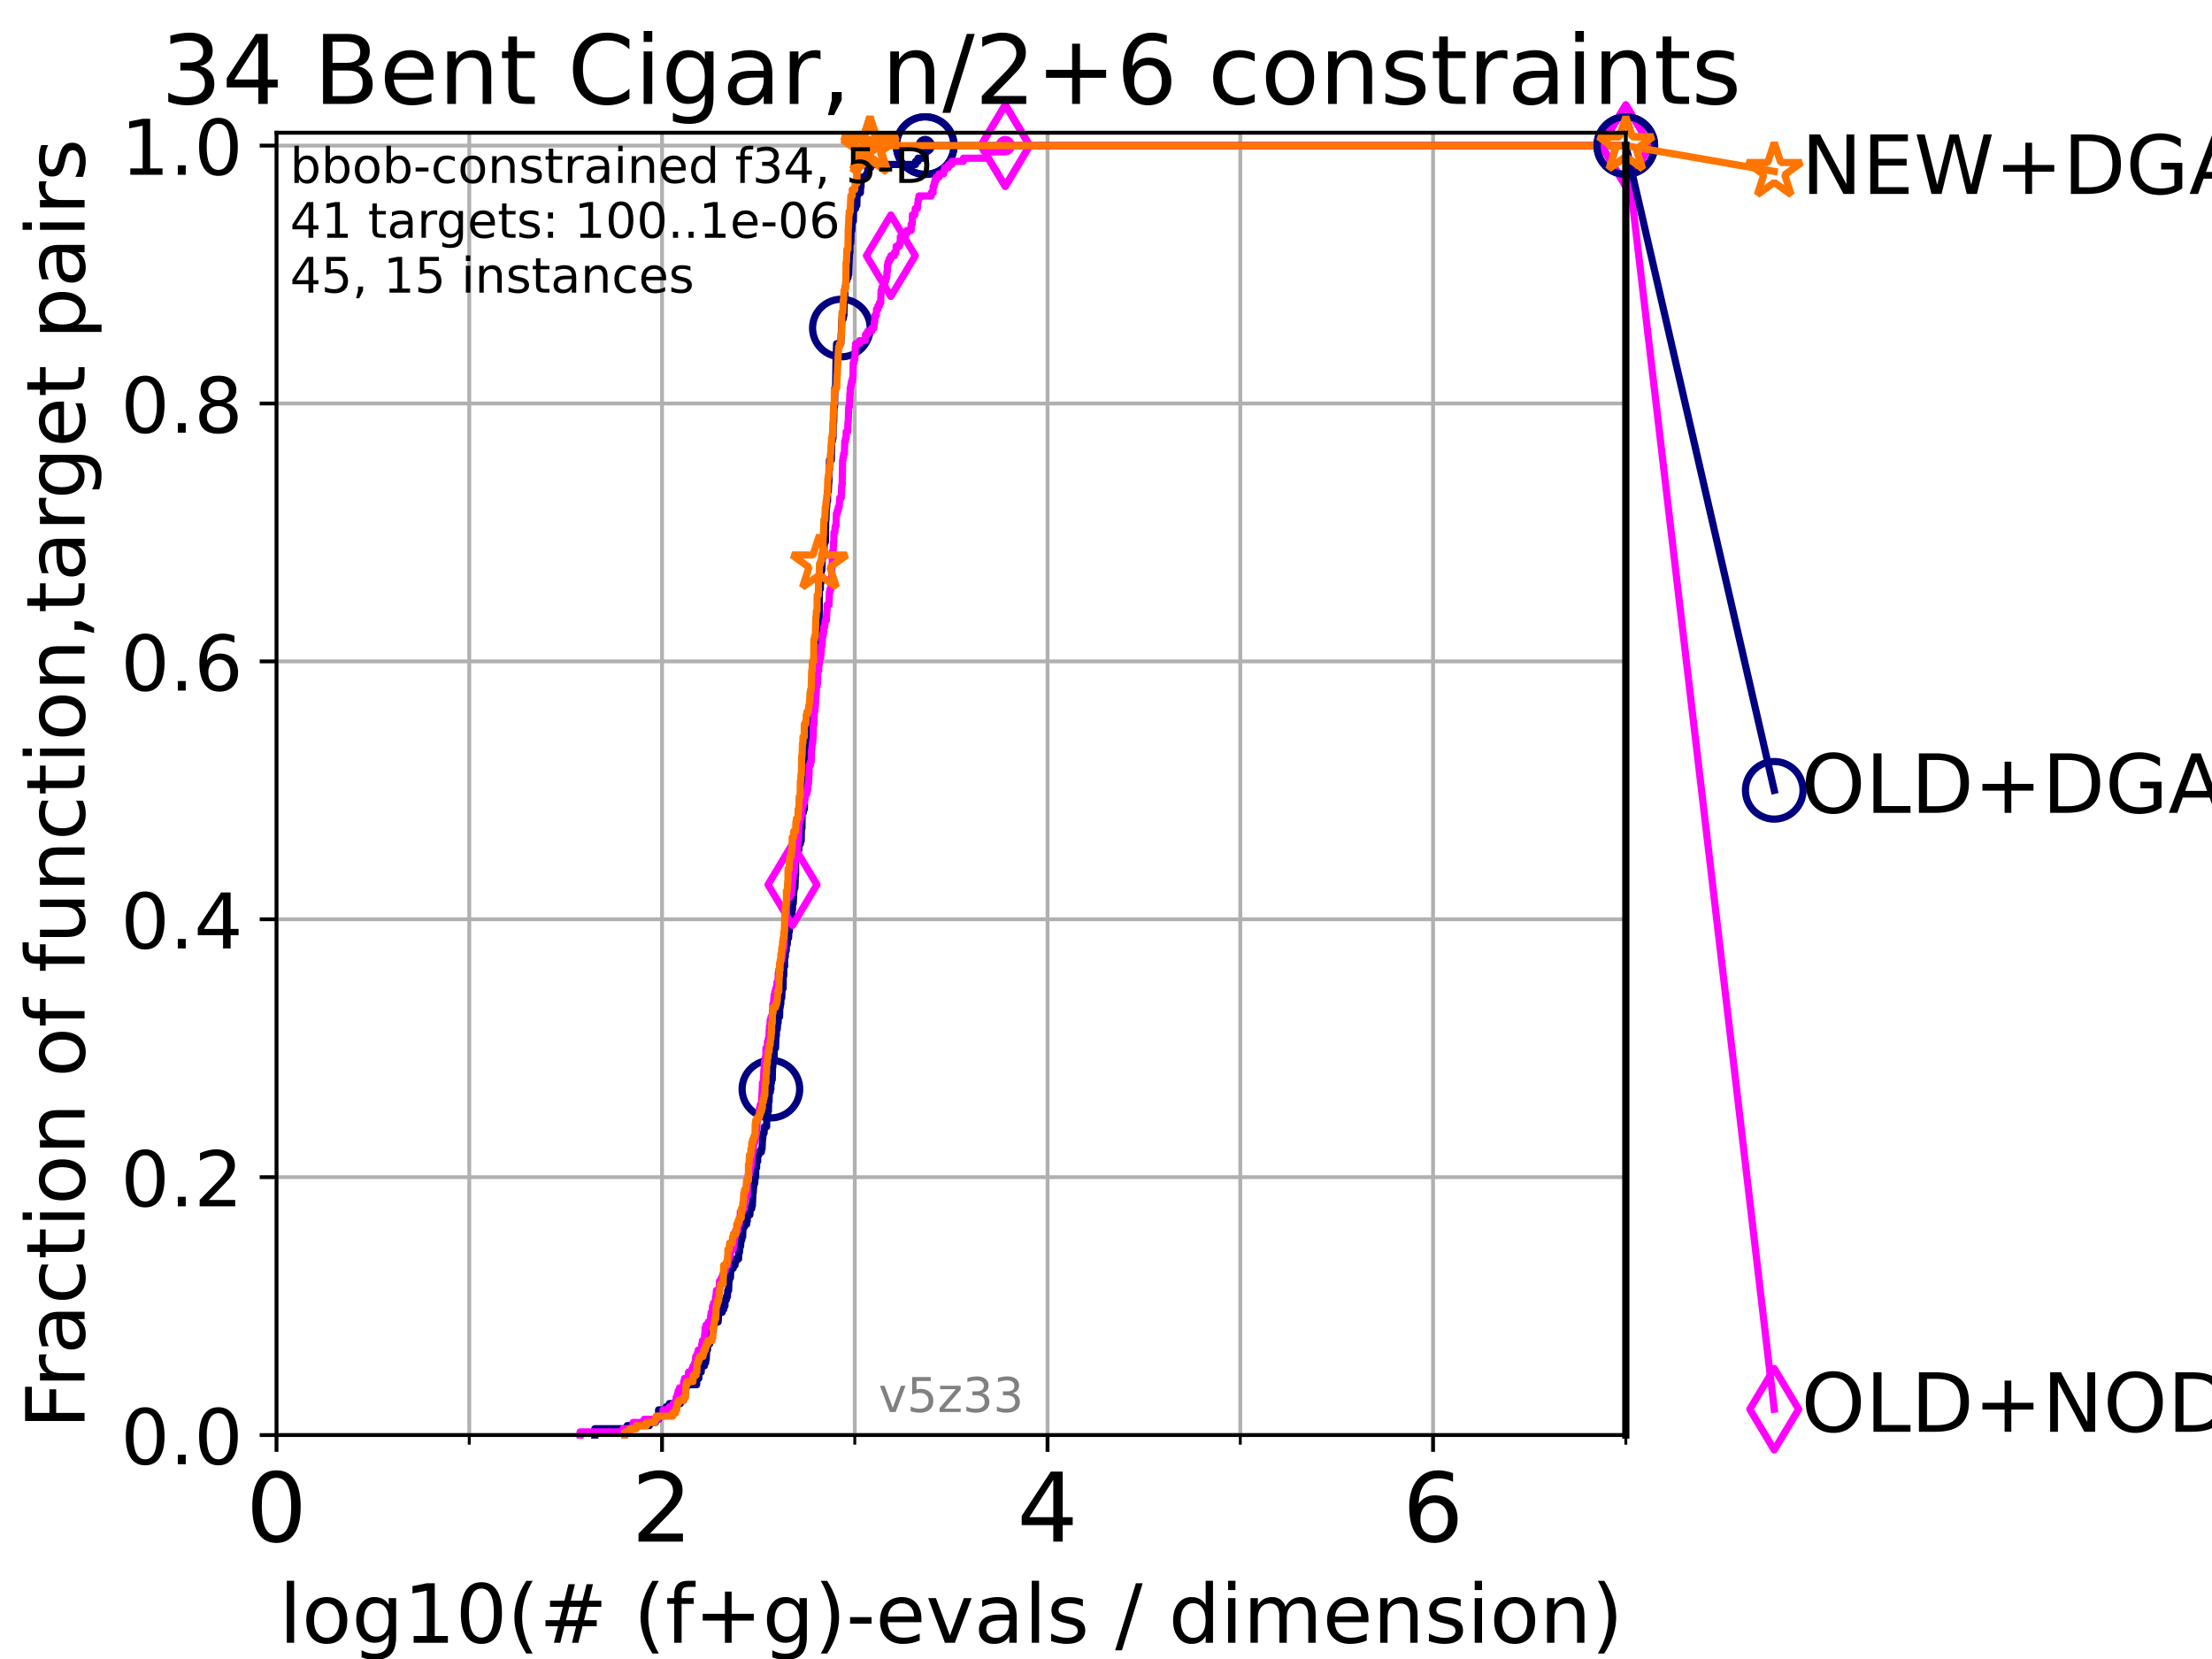 <?xml version="1.0" encoding="utf-8" standalone="no"?>
<!DOCTYPE svg PUBLIC "-//W3C//DTD SVG 1.1//EN"
  "http://www.w3.org/Graphics/SVG/1.1/DTD/svg11.dtd">
<!-- Created with matplotlib (https://matplotlib.org/) -->
<svg height="345.6pt" version="1.1" viewBox="0 0 460.8 345.6" width="460.8pt" xmlns="http://www.w3.org/2000/svg" xmlns:xlink="http://www.w3.org/1999/xlink">
 <defs>
  <style type="text/css">*{stroke-linecap:butt;stroke-linejoin:round;}</style>
 </defs>
 <g id="figure_1">
  <g id="patch_1">
   <path d="M 0 345.6 
L 460.8 345.6 
L 460.8 0 
L 0 0 
z
" style="fill:#ffffff;"/>
  </g>
  <g id="axes_1">
   <g id="patch_2">
    <path d="M 57.6 298.944 
L 338.688 298.944 
L 338.688 27.648 
L 57.6 27.648 
z
" style="fill:#ffffff;"/>
   </g>
   <g id="matplotlib.axis_1">
    <g id="xtick_1">
     <g id="line2d_1">
      <path clip-path="url(#pdf2fcccf40)" d="M 57.6 298.944 
L 57.6 27.648 
" style="fill:none;stroke:#b0b0b0;stroke-linecap:square;stroke-width:0.8;"/>
     </g>
     <g id="line2d_2">
      <defs>
       <path d="M 0 0 
L 0 3.5 
" id="me9a524b24f" style="stroke:#000000;stroke-width:0.8;"/>
      </defs>
      <g>
       <use style="stroke:#000000;stroke-width:0.8;" x="57.6" xlink:href="#me9a524b24f" y="298.944"/>
      </g>
     </g>
     <g id="text_1">
      <!-- 0 -->
      <g transform="translate(51.237 321.141)scale(0.2 -0.2)">
       <defs>
        <path d="M 31.781 66.406 
Q 24.172 66.406 20.328 58.906 
Q 16.5 51.422 16.5 36.375 
Q 16.5 21.391 20.328 13.891 
Q 24.172 6.391 31.781 6.391 
Q 39.453 6.391 43.281 13.891 
Q 47.125 21.391 47.125 36.375 
Q 47.125 51.422 43.281 58.906 
Q 39.453 66.406 31.781 66.406 
z
M 31.781 74.219 
Q 44.047 74.219 50.516 64.516 
Q 56.984 54.828 56.984 36.375 
Q 56.984 17.969 50.516 8.266 
Q 44.047 -1.422 31.781 -1.422 
Q 19.531 -1.422 13.062 8.266 
Q 6.594 17.969 6.594 36.375 
Q 6.594 54.828 13.062 64.516 
Q 19.531 74.219 31.781 74.219 
z
" id="DejaVuSans-48"/>
       </defs>
       <use xlink:href="#DejaVuSans-48"/>
      </g>
     </g>
    </g>
    <g id="xtick_2">
     <g id="line2d_3">
      <path clip-path="url(#pdf2fcccf40)" d="M 137.911 298.944 
L 137.911 27.648 
" style="fill:none;stroke:#b0b0b0;stroke-linecap:square;stroke-width:0.8;"/>
     </g>
     <g id="line2d_4">
      <g>
       <use style="stroke:#000000;stroke-width:0.8;" x="137.911" xlink:href="#me9a524b24f" y="298.944"/>
      </g>
     </g>
     <g id="text_2">
      <!-- 2 -->
      <g transform="translate(131.548 321.141)scale(0.2 -0.2)">
       <defs>
        <path d="M 19.188 8.297 
L 53.609 8.297 
L 53.609 0 
L 7.328 0 
L 7.328 8.297 
Q 12.938 14.109 22.625 23.891 
Q 32.328 33.688 34.812 36.531 
Q 39.547 41.844 41.422 45.531 
Q 43.312 49.219 43.312 52.781 
Q 43.312 58.594 39.234 62.25 
Q 35.156 65.922 28.609 65.922 
Q 23.969 65.922 18.812 64.312 
Q 13.672 62.703 7.812 59.422 
L 7.812 69.391 
Q 13.766 71.781 18.938 73 
Q 24.125 74.219 28.422 74.219 
Q 39.75 74.219 46.484 68.547 
Q 53.219 62.891 53.219 53.422 
Q 53.219 48.922 51.531 44.891 
Q 49.859 40.875 45.406 35.406 
Q 44.188 33.984 37.641 27.219 
Q 31.109 20.453 19.188 8.297 
z
" id="DejaVuSans-50"/>
       </defs>
       <use xlink:href="#DejaVuSans-50"/>
      </g>
     </g>
    </g>
    <g id="xtick_3">
     <g id="line2d_5">
      <path clip-path="url(#pdf2fcccf40)" d="M 218.222 298.944 
L 218.222 27.648 
" style="fill:none;stroke:#b0b0b0;stroke-linecap:square;stroke-width:0.8;"/>
     </g>
     <g id="line2d_6">
      <g>
       <use style="stroke:#000000;stroke-width:0.8;" x="218.222" xlink:href="#me9a524b24f" y="298.944"/>
      </g>
     </g>
     <g id="text_3">
      <!-- 4 -->
      <g transform="translate(211.859 321.141)scale(0.2 -0.2)">
       <defs>
        <path d="M 37.797 64.312 
L 12.891 25.391 
L 37.797 25.391 
z
M 35.203 72.906 
L 47.609 72.906 
L 47.609 25.391 
L 58.016 25.391 
L 58.016 17.188 
L 47.609 17.188 
L 47.609 0 
L 37.797 0 
L 37.797 17.188 
L 4.891 17.188 
L 4.891 26.703 
z
" id="DejaVuSans-52"/>
       </defs>
       <use xlink:href="#DejaVuSans-52"/>
      </g>
     </g>
    </g>
    <g id="xtick_4">
     <g id="line2d_7">
      <path clip-path="url(#pdf2fcccf40)" d="M 298.533 298.944 
L 298.533 27.648 
" style="fill:none;stroke:#b0b0b0;stroke-linecap:square;stroke-width:0.8;"/>
     </g>
     <g id="line2d_8">
      <g>
       <use style="stroke:#000000;stroke-width:0.8;" x="298.533" xlink:href="#me9a524b24f" y="298.944"/>
      </g>
     </g>
     <g id="text_4">
      <!-- 6 -->
      <g transform="translate(292.17 321.141)scale(0.2 -0.2)">
       <defs>
        <path d="M 33.016 40.375 
Q 26.375 40.375 22.484 35.828 
Q 18.609 31.297 18.609 23.391 
Q 18.609 15.531 22.484 10.953 
Q 26.375 6.391 33.016 6.391 
Q 39.656 6.391 43.531 10.953 
Q 47.406 15.531 47.406 23.391 
Q 47.406 31.297 43.531 35.828 
Q 39.656 40.375 33.016 40.375 
z
M 52.594 71.297 
L 52.594 62.312 
Q 48.875 64.062 45.094 64.984 
Q 41.312 65.922 37.594 65.922 
Q 27.828 65.922 22.672 59.328 
Q 17.531 52.734 16.797 39.406 
Q 19.672 43.656 24.016 45.922 
Q 28.375 48.188 33.594 48.188 
Q 44.578 48.188 50.953 41.516 
Q 57.328 34.859 57.328 23.391 
Q 57.328 12.156 50.688 5.359 
Q 44.047 -1.422 33.016 -1.422 
Q 20.359 -1.422 13.672 8.266 
Q 6.984 17.969 6.984 36.375 
Q 6.984 53.656 15.188 63.938 
Q 23.391 74.219 37.203 74.219 
Q 40.922 74.219 44.703 73.484 
Q 48.484 72.75 52.594 71.297 
z
" id="DejaVuSans-54"/>
       </defs>
       <use xlink:href="#DejaVuSans-54"/>
      </g>
     </g>
    </g>
    <g id="xtick_5">
     <g id="line2d_9">
      <path clip-path="url(#pdf2fcccf40)" d="M 97.755 298.944 
L 97.755 27.648 
" style="fill:none;stroke:#b0b0b0;stroke-linecap:square;stroke-width:0.8;"/>
     </g>
     <g id="line2d_10">
      <defs>
       <path d="M 0 0 
L 0 2 
" id="ma2a5334586" style="stroke:#000000;stroke-width:0.6;"/>
      </defs>
      <g>
       <use style="stroke:#000000;stroke-width:0.6;" x="97.755" xlink:href="#ma2a5334586" y="298.944"/>
      </g>
     </g>
    </g>
    <g id="xtick_6">
     <g id="line2d_11">
      <path clip-path="url(#pdf2fcccf40)" d="M 178.066 298.944 
L 178.066 27.648 
" style="fill:none;stroke:#b0b0b0;stroke-linecap:square;stroke-width:0.8;"/>
     </g>
     <g id="line2d_12">
      <g>
       <use style="stroke:#000000;stroke-width:0.6;" x="178.066" xlink:href="#ma2a5334586" y="298.944"/>
      </g>
     </g>
    </g>
    <g id="xtick_7">
     <g id="line2d_13">
      <path clip-path="url(#pdf2fcccf40)" d="M 258.377 298.944 
L 258.377 27.648 
" style="fill:none;stroke:#b0b0b0;stroke-linecap:square;stroke-width:0.8;"/>
     </g>
     <g id="line2d_14">
      <g>
       <use style="stroke:#000000;stroke-width:0.6;" x="258.377" xlink:href="#ma2a5334586" y="298.944"/>
      </g>
     </g>
    </g>
    <g id="xtick_8">
     <g id="line2d_15">
      <path clip-path="url(#pdf2fcccf40)" d="M 338.688 298.944 
L 338.688 27.648 
" style="fill:none;stroke:#b0b0b0;stroke-linecap:square;stroke-width:0.8;"/>
     </g>
     <g id="line2d_16">
      <g>
       <use style="stroke:#000000;stroke-width:0.6;" x="338.688" xlink:href="#ma2a5334586" y="298.944"/>
      </g>
     </g>
    </g>
    <g id="text_5">
     <!-- log10(# (f+g)-evals / dimension) -->
     <g transform="translate(58.145 342.218)scale(0.17 -0.17)">
      <defs>
       <path d="M 9.422 75.984 
L 18.406 75.984 
L 18.406 0 
L 9.422 0 
z
" id="DejaVuSans-108"/>
       <path d="M 30.609 48.391 
Q 23.391 48.391 19.188 42.75 
Q 14.984 37.109 14.984 27.297 
Q 14.984 17.484 19.156 11.844 
Q 23.344 6.203 30.609 6.203 
Q 37.797 6.203 41.984 11.859 
Q 46.188 17.531 46.188 27.297 
Q 46.188 37.016 41.984 42.703 
Q 37.797 48.391 30.609 48.391 
z
M 30.609 56 
Q 42.328 56 49.016 48.375 
Q 55.719 40.766 55.719 27.297 
Q 55.719 13.875 49.016 6.219 
Q 42.328 -1.422 30.609 -1.422 
Q 18.844 -1.422 12.172 6.219 
Q 5.516 13.875 5.516 27.297 
Q 5.516 40.766 12.172 48.375 
Q 18.844 56 30.609 56 
z
" id="DejaVuSans-111"/>
       <path d="M 45.406 27.984 
Q 45.406 37.75 41.375 43.109 
Q 37.359 48.484 30.078 48.484 
Q 22.859 48.484 18.828 43.109 
Q 14.797 37.75 14.797 27.984 
Q 14.797 18.266 18.828 12.891 
Q 22.859 7.516 30.078 7.516 
Q 37.359 7.516 41.375 12.891 
Q 45.406 18.266 45.406 27.984 
z
M 54.391 6.781 
Q 54.391 -7.172 48.188 -13.984 
Q 42 -20.797 29.203 -20.797 
Q 24.469 -20.797 20.266 -20.094 
Q 16.062 -19.391 12.109 -17.922 
L 12.109 -9.188 
Q 16.062 -11.328 19.922 -12.344 
Q 23.781 -13.375 27.781 -13.375 
Q 36.625 -13.375 41.016 -8.766 
Q 45.406 -4.156 45.406 5.172 
L 45.406 9.625 
Q 42.625 4.781 38.281 2.391 
Q 33.938 0 27.875 0 
Q 17.828 0 11.672 7.656 
Q 5.516 15.328 5.516 27.984 
Q 5.516 40.672 11.672 48.328 
Q 17.828 56 27.875 56 
Q 33.938 56 38.281 53.609 
Q 42.625 51.219 45.406 46.391 
L 45.406 54.688 
L 54.391 54.688 
z
" id="DejaVuSans-103"/>
       <path d="M 12.406 8.297 
L 28.516 8.297 
L 28.516 63.922 
L 10.984 60.406 
L 10.984 69.391 
L 28.422 72.906 
L 38.281 72.906 
L 38.281 8.297 
L 54.391 8.297 
L 54.391 0 
L 12.406 0 
z
" id="DejaVuSans-49"/>
       <path d="M 31 75.875 
Q 24.469 64.656 21.281 53.656 
Q 18.109 42.672 18.109 31.391 
Q 18.109 20.125 21.312 9.062 
Q 24.516 -2 31 -13.188 
L 23.188 -13.188 
Q 15.875 -1.703 12.234 9.375 
Q 8.594 20.453 8.594 31.391 
Q 8.594 42.281 12.203 53.312 
Q 15.828 64.359 23.188 75.875 
z
" id="DejaVuSans-40"/>
       <path d="M 51.125 44 
L 36.922 44 
L 32.812 27.688 
L 47.125 27.688 
z
M 43.797 71.781 
L 38.719 51.516 
L 52.984 51.516 
L 58.109 71.781 
L 65.922 71.781 
L 60.891 51.516 
L 76.125 51.516 
L 76.125 44 
L 58.984 44 
L 54.984 27.688 
L 70.516 27.688 
L 70.516 20.219 
L 53.078 20.219 
L 48 0 
L 40.188 0 
L 45.219 20.219 
L 30.906 20.219 
L 25.875 0 
L 18.016 0 
L 23.094 20.219 
L 7.719 20.219 
L 7.719 27.688 
L 24.906 27.688 
L 29 44 
L 13.281 44 
L 13.281 51.516 
L 30.906 51.516 
L 35.891 71.781 
z
" id="DejaVuSans-35"/>
       <path id="DejaVuSans-32"/>
       <path d="M 37.109 75.984 
L 37.109 68.5 
L 28.516 68.5 
Q 23.688 68.5 21.797 66.547 
Q 19.922 64.594 19.922 59.516 
L 19.922 54.688 
L 34.719 54.688 
L 34.719 47.703 
L 19.922 47.703 
L 19.922 0 
L 10.891 0 
L 10.891 47.703 
L 2.297 47.703 
L 2.297 54.688 
L 10.891 54.688 
L 10.891 58.5 
Q 10.891 67.625 15.141 71.797 
Q 19.391 75.984 28.609 75.984 
z
" id="DejaVuSans-102"/>
       <path d="M 46 62.703 
L 46 35.5 
L 73.188 35.5 
L 73.188 27.203 
L 46 27.203 
L 46 0 
L 37.797 0 
L 37.797 27.203 
L 10.594 27.203 
L 10.594 35.5 
L 37.797 35.5 
L 37.797 62.703 
z
" id="DejaVuSans-43"/>
       <path d="M 8.016 75.875 
L 15.828 75.875 
Q 23.141 64.359 26.781 53.312 
Q 30.422 42.281 30.422 31.391 
Q 30.422 20.453 26.781 9.375 
Q 23.141 -1.703 15.828 -13.188 
L 8.016 -13.188 
Q 14.5 -2 17.703 9.062 
Q 20.906 20.125 20.906 31.391 
Q 20.906 42.672 17.703 53.656 
Q 14.5 64.656 8.016 75.875 
z
" id="DejaVuSans-41"/>
       <path d="M 4.891 31.391 
L 31.203 31.391 
L 31.203 23.391 
L 4.891 23.391 
z
" id="DejaVuSans-45"/>
       <path d="M 56.203 29.594 
L 56.203 25.203 
L 14.891 25.203 
Q 15.484 15.922 20.484 11.062 
Q 25.484 6.203 34.422 6.203 
Q 39.594 6.203 44.453 7.469 
Q 49.312 8.734 54.109 11.281 
L 54.109 2.781 
Q 49.266 0.734 44.188 -0.344 
Q 39.109 -1.422 33.891 -1.422 
Q 20.797 -1.422 13.156 6.188 
Q 5.516 13.812 5.516 26.812 
Q 5.516 40.234 12.766 48.109 
Q 20.016 56 32.328 56 
Q 43.359 56 49.781 48.891 
Q 56.203 41.797 56.203 29.594 
z
M 47.219 32.234 
Q 47.125 39.594 43.094 43.984 
Q 39.062 48.391 32.422 48.391 
Q 24.906 48.391 20.391 44.141 
Q 15.875 39.891 15.188 32.172 
z
" id="DejaVuSans-101"/>
       <path d="M 2.984 54.688 
L 12.5 54.688 
L 29.594 8.797 
L 46.688 54.688 
L 56.203 54.688 
L 35.688 0 
L 23.484 0 
z
" id="DejaVuSans-118"/>
       <path d="M 34.281 27.484 
Q 23.391 27.484 19.188 25 
Q 14.984 22.516 14.984 16.5 
Q 14.984 11.719 18.141 8.906 
Q 21.297 6.109 26.703 6.109 
Q 34.188 6.109 38.703 11.406 
Q 43.219 16.703 43.219 25.484 
L 43.219 27.484 
z
M 52.203 31.203 
L 52.203 0 
L 43.219 0 
L 43.219 8.297 
Q 40.141 3.328 35.547 0.953 
Q 30.953 -1.422 24.312 -1.422 
Q 15.922 -1.422 10.953 3.297 
Q 6 8.016 6 15.922 
Q 6 25.141 12.172 29.828 
Q 18.359 34.516 30.609 34.516 
L 43.219 34.516 
L 43.219 35.406 
Q 43.219 41.609 39.141 45 
Q 35.062 48.391 27.688 48.391 
Q 23 48.391 18.547 47.266 
Q 14.109 46.141 10.016 43.891 
L 10.016 52.203 
Q 14.938 54.109 19.578 55.047 
Q 24.219 56 28.609 56 
Q 40.484 56 46.344 49.844 
Q 52.203 43.703 52.203 31.203 
z
" id="DejaVuSans-97"/>
       <path d="M 44.281 53.078 
L 44.281 44.578 
Q 40.484 46.531 36.375 47.5 
Q 32.281 48.484 27.875 48.484 
Q 21.188 48.484 17.844 46.438 
Q 14.5 44.391 14.5 40.281 
Q 14.5 37.156 16.891 35.375 
Q 19.281 33.594 26.516 31.984 
L 29.594 31.297 
Q 39.156 29.25 43.188 25.516 
Q 47.219 21.781 47.219 15.094 
Q 47.219 7.469 41.188 3.016 
Q 35.156 -1.422 24.609 -1.422 
Q 20.219 -1.422 15.453 -0.562 
Q 10.688 0.297 5.422 2 
L 5.422 11.281 
Q 10.406 8.688 15.234 7.391 
Q 20.062 6.109 24.812 6.109 
Q 31.156 6.109 34.562 8.281 
Q 37.984 10.453 37.984 14.406 
Q 37.984 18.062 35.516 20.016 
Q 33.062 21.969 24.703 23.781 
L 21.578 24.516 
Q 13.234 26.266 9.516 29.906 
Q 5.812 33.547 5.812 39.891 
Q 5.812 47.609 11.281 51.797 
Q 16.75 56 26.812 56 
Q 31.781 56 36.172 55.266 
Q 40.578 54.547 44.281 53.078 
z
" id="DejaVuSans-115"/>
       <path d="M 25.391 72.906 
L 33.688 72.906 
L 8.297 -9.281 
L 0 -9.281 
z
" id="DejaVuSans-47"/>
       <path d="M 45.406 46.391 
L 45.406 75.984 
L 54.391 75.984 
L 54.391 0 
L 45.406 0 
L 45.406 8.203 
Q 42.578 3.328 38.25 0.953 
Q 33.938 -1.422 27.875 -1.422 
Q 17.969 -1.422 11.734 6.484 
Q 5.516 14.406 5.516 27.297 
Q 5.516 40.188 11.734 48.094 
Q 17.969 56 27.875 56 
Q 33.938 56 38.25 53.625 
Q 42.578 51.266 45.406 46.391 
z
M 14.797 27.297 
Q 14.797 17.391 18.875 11.75 
Q 22.953 6.109 30.078 6.109 
Q 37.203 6.109 41.297 11.75 
Q 45.406 17.391 45.406 27.297 
Q 45.406 37.203 41.297 42.844 
Q 37.203 48.484 30.078 48.484 
Q 22.953 48.484 18.875 42.844 
Q 14.797 37.203 14.797 27.297 
z
" id="DejaVuSans-100"/>
       <path d="M 9.422 54.688 
L 18.406 54.688 
L 18.406 0 
L 9.422 0 
z
M 9.422 75.984 
L 18.406 75.984 
L 18.406 64.594 
L 9.422 64.594 
z
" id="DejaVuSans-105"/>
       <path d="M 52 44.188 
Q 55.375 50.25 60.062 53.125 
Q 64.75 56 71.094 56 
Q 79.641 56 84.281 50.016 
Q 88.922 44.047 88.922 33.016 
L 88.922 0 
L 79.891 0 
L 79.891 32.719 
Q 79.891 40.578 77.094 44.375 
Q 74.312 48.188 68.609 48.188 
Q 61.625 48.188 57.562 43.547 
Q 53.516 38.922 53.516 30.906 
L 53.516 0 
L 44.484 0 
L 44.484 32.719 
Q 44.484 40.625 41.703 44.406 
Q 38.922 48.188 33.109 48.188 
Q 26.219 48.188 22.156 43.531 
Q 18.109 38.875 18.109 30.906 
L 18.109 0 
L 9.078 0 
L 9.078 54.688 
L 18.109 54.688 
L 18.109 46.188 
Q 21.188 51.219 25.484 53.609 
Q 29.781 56 35.688 56 
Q 41.656 56 45.828 52.969 
Q 50 49.953 52 44.188 
z
" id="DejaVuSans-109"/>
       <path d="M 54.891 33.016 
L 54.891 0 
L 45.906 0 
L 45.906 32.719 
Q 45.906 40.484 42.875 44.328 
Q 39.844 48.188 33.797 48.188 
Q 26.516 48.188 22.312 43.547 
Q 18.109 38.922 18.109 30.906 
L 18.109 0 
L 9.078 0 
L 9.078 54.688 
L 18.109 54.688 
L 18.109 46.188 
Q 21.344 51.125 25.703 53.562 
Q 30.078 56 35.797 56 
Q 45.219 56 50.047 50.172 
Q 54.891 44.344 54.891 33.016 
z
" id="DejaVuSans-110"/>
      </defs>
      <use xlink:href="#DejaVuSans-108"/>
      <use x="27.783" xlink:href="#DejaVuSans-111"/>
      <use x="88.965" xlink:href="#DejaVuSans-103"/>
      <use x="152.441" xlink:href="#DejaVuSans-49"/>
      <use x="216.064" xlink:href="#DejaVuSans-48"/>
      <use x="279.688" xlink:href="#DejaVuSans-40"/>
      <use x="318.701" xlink:href="#DejaVuSans-35"/>
      <use x="402.49" xlink:href="#DejaVuSans-32"/>
      <use x="434.277" xlink:href="#DejaVuSans-40"/>
      <use x="473.291" xlink:href="#DejaVuSans-102"/>
      <use x="508.496" xlink:href="#DejaVuSans-43"/>
      <use x="592.285" xlink:href="#DejaVuSans-103"/>
      <use x="655.762" xlink:href="#DejaVuSans-41"/>
      <use x="694.775" xlink:href="#DejaVuSans-45"/>
      <use x="730.859" xlink:href="#DejaVuSans-101"/>
      <use x="792.383" xlink:href="#DejaVuSans-118"/>
      <use x="851.562" xlink:href="#DejaVuSans-97"/>
      <use x="912.842" xlink:href="#DejaVuSans-108"/>
      <use x="940.625" xlink:href="#DejaVuSans-115"/>
      <use x="992.725" xlink:href="#DejaVuSans-32"/>
      <use x="1024.512" xlink:href="#DejaVuSans-47"/>
      <use x="1058.203" xlink:href="#DejaVuSans-32"/>
      <use x="1089.99" xlink:href="#DejaVuSans-100"/>
      <use x="1153.467" xlink:href="#DejaVuSans-105"/>
      <use x="1181.25" xlink:href="#DejaVuSans-109"/>
      <use x="1278.662" xlink:href="#DejaVuSans-101"/>
      <use x="1340.186" xlink:href="#DejaVuSans-110"/>
      <use x="1403.564" xlink:href="#DejaVuSans-115"/>
      <use x="1455.664" xlink:href="#DejaVuSans-105"/>
      <use x="1483.447" xlink:href="#DejaVuSans-111"/>
      <use x="1544.629" xlink:href="#DejaVuSans-110"/>
      <use x="1608.008" xlink:href="#DejaVuSans-41"/>
     </g>
    </g>
   </g>
   <g id="matplotlib.axis_2">
    <g id="ytick_1">
     <g id="line2d_17">
      <path clip-path="url(#pdf2fcccf40)" d="M 57.6 298.944 
L 338.688 298.944 
" style="fill:none;stroke:#b0b0b0;stroke-linecap:square;stroke-width:0.8;"/>
     </g>
     <g id="line2d_18">
      <defs>
       <path d="M 0 0 
L -3.5 0 
" id="m43b6738a6a" style="stroke:#000000;stroke-width:0.8;"/>
      </defs>
      <g>
       <use style="stroke:#000000;stroke-width:0.8;" x="57.6" xlink:href="#m43b6738a6a" y="298.944"/>
      </g>
     </g>
     <g id="text_6">
      <!-- 0.0 -->
      <g transform="translate(25.155 305.023)scale(0.16 -0.16)">
       <defs>
        <path d="M 10.688 12.406 
L 21 12.406 
L 21 0 
L 10.688 0 
z
" id="DejaVuSans-46"/>
       </defs>
       <use xlink:href="#DejaVuSans-48"/>
       <use x="63.623" xlink:href="#DejaVuSans-46"/>
       <use x="95.41" xlink:href="#DejaVuSans-48"/>
      </g>
     </g>
    </g>
    <g id="ytick_2">
     <g id="line2d_19">
      <path clip-path="url(#pdf2fcccf40)" d="M 57.6 245.222 
L 338.688 245.222 
" style="fill:none;stroke:#b0b0b0;stroke-linecap:square;stroke-width:0.8;"/>
     </g>
     <g id="line2d_20">
      <g>
       <use style="stroke:#000000;stroke-width:0.8;" x="57.6" xlink:href="#m43b6738a6a" y="245.222"/>
      </g>
     </g>
     <g id="text_7">
      <!-- 0.2 -->
      <g transform="translate(25.155 251.301)scale(0.16 -0.16)">
       <use xlink:href="#DejaVuSans-48"/>
       <use x="63.623" xlink:href="#DejaVuSans-46"/>
       <use x="95.41" xlink:href="#DejaVuSans-50"/>
      </g>
     </g>
    </g>
    <g id="ytick_3">
     <g id="line2d_21">
      <path clip-path="url(#pdf2fcccf40)" d="M 57.6 191.5 
L 338.688 191.5 
" style="fill:none;stroke:#b0b0b0;stroke-linecap:square;stroke-width:0.8;"/>
     </g>
     <g id="line2d_22">
      <g>
       <use style="stroke:#000000;stroke-width:0.8;" x="57.6" xlink:href="#m43b6738a6a" y="191.5"/>
      </g>
     </g>
     <g id="text_8">
      <!-- 0.4 -->
      <g transform="translate(25.155 197.579)scale(0.16 -0.16)">
       <use xlink:href="#DejaVuSans-48"/>
       <use x="63.623" xlink:href="#DejaVuSans-46"/>
       <use x="95.41" xlink:href="#DejaVuSans-52"/>
      </g>
     </g>
    </g>
    <g id="ytick_4">
     <g id="line2d_23">
      <path clip-path="url(#pdf2fcccf40)" d="M 57.6 137.778 
L 338.688 137.778 
" style="fill:none;stroke:#b0b0b0;stroke-linecap:square;stroke-width:0.8;"/>
     </g>
     <g id="line2d_24">
      <g>
       <use style="stroke:#000000;stroke-width:0.8;" x="57.6" xlink:href="#m43b6738a6a" y="137.778"/>
      </g>
     </g>
     <g id="text_9">
      <!-- 0.6 -->
      <g transform="translate(25.155 143.857)scale(0.16 -0.16)">
       <use xlink:href="#DejaVuSans-48"/>
       <use x="63.623" xlink:href="#DejaVuSans-46"/>
       <use x="95.41" xlink:href="#DejaVuSans-54"/>
      </g>
     </g>
    </g>
    <g id="ytick_5">
     <g id="line2d_25">
      <path clip-path="url(#pdf2fcccf40)" d="M 57.6 84.056 
L 338.688 84.056 
" style="fill:none;stroke:#b0b0b0;stroke-linecap:square;stroke-width:0.8;"/>
     </g>
     <g id="line2d_26">
      <g>
       <use style="stroke:#000000;stroke-width:0.8;" x="57.6" xlink:href="#m43b6738a6a" y="84.056"/>
      </g>
     </g>
     <g id="text_10">
      <!-- 0.8 -->
      <g transform="translate(25.155 90.135)scale(0.16 -0.16)">
       <defs>
        <path d="M 31.781 34.625 
Q 24.75 34.625 20.719 30.859 
Q 16.703 27.094 16.703 20.516 
Q 16.703 13.922 20.719 10.156 
Q 24.75 6.391 31.781 6.391 
Q 38.812 6.391 42.859 10.172 
Q 46.922 13.969 46.922 20.516 
Q 46.922 27.094 42.891 30.859 
Q 38.875 34.625 31.781 34.625 
z
M 21.922 38.812 
Q 15.578 40.375 12.031 44.719 
Q 8.5 49.078 8.5 55.328 
Q 8.5 64.062 14.719 69.141 
Q 20.953 74.219 31.781 74.219 
Q 42.672 74.219 48.875 69.141 
Q 55.078 64.062 55.078 55.328 
Q 55.078 49.078 51.531 44.719 
Q 48 40.375 41.703 38.812 
Q 48.828 37.156 52.797 32.312 
Q 56.781 27.484 56.781 20.516 
Q 56.781 9.906 50.312 4.234 
Q 43.844 -1.422 31.781 -1.422 
Q 19.734 -1.422 13.25 4.234 
Q 6.781 9.906 6.781 20.516 
Q 6.781 27.484 10.781 32.312 
Q 14.797 37.156 21.922 38.812 
z
M 18.312 54.391 
Q 18.312 48.734 21.844 45.562 
Q 25.391 42.391 31.781 42.391 
Q 38.141 42.391 41.719 45.562 
Q 45.312 48.734 45.312 54.391 
Q 45.312 60.062 41.719 63.234 
Q 38.141 66.406 31.781 66.406 
Q 25.391 66.406 21.844 63.234 
Q 18.312 60.062 18.312 54.391 
z
" id="DejaVuSans-56"/>
       </defs>
       <use xlink:href="#DejaVuSans-48"/>
       <use x="63.623" xlink:href="#DejaVuSans-46"/>
       <use x="95.41" xlink:href="#DejaVuSans-56"/>
      </g>
     </g>
    </g>
    <g id="ytick_6">
     <g id="line2d_27">
      <path clip-path="url(#pdf2fcccf40)" d="M 57.6 30.334 
L 338.688 30.334 
" style="fill:none;stroke:#b0b0b0;stroke-linecap:square;stroke-width:0.8;"/>
     </g>
     <g id="line2d_28">
      <g>
       <use style="stroke:#000000;stroke-width:0.8;" x="57.6" xlink:href="#m43b6738a6a" y="30.334"/>
      </g>
     </g>
     <g id="text_11">
      <!-- 1.0 -->
      <g transform="translate(25.155 36.413)scale(0.16 -0.16)">
       <use xlink:href="#DejaVuSans-49"/>
       <use x="63.623" xlink:href="#DejaVuSans-46"/>
       <use x="95.41" xlink:href="#DejaVuSans-48"/>
      </g>
     </g>
    </g>
    <g id="text_12">
     <!-- Fraction of function,target pairs -->
     <g transform="translate(17.62 297.681)rotate(-90)scale(0.17 -0.17)">
      <defs>
       <path d="M 9.812 72.906 
L 51.703 72.906 
L 51.703 64.594 
L 19.672 64.594 
L 19.672 43.109 
L 48.578 43.109 
L 48.578 34.812 
L 19.672 34.812 
L 19.672 0 
L 9.812 0 
z
" id="DejaVuSans-70"/>
       <path d="M 41.109 46.297 
Q 39.594 47.172 37.812 47.578 
Q 36.031 48 33.891 48 
Q 26.266 48 22.188 43.047 
Q 18.109 38.094 18.109 28.812 
L 18.109 0 
L 9.078 0 
L 9.078 54.688 
L 18.109 54.688 
L 18.109 46.188 
Q 20.953 51.172 25.484 53.578 
Q 30.031 56 36.531 56 
Q 37.453 56 38.578 55.875 
Q 39.703 55.766 41.062 55.516 
z
" id="DejaVuSans-114"/>
       <path d="M 48.781 52.594 
L 48.781 44.188 
Q 44.969 46.297 41.141 47.344 
Q 37.312 48.391 33.406 48.391 
Q 24.656 48.391 19.812 42.844 
Q 14.984 37.312 14.984 27.297 
Q 14.984 17.281 19.812 11.734 
Q 24.656 6.203 33.406 6.203 
Q 37.312 6.203 41.141 7.25 
Q 44.969 8.297 48.781 10.406 
L 48.781 2.094 
Q 45.016 0.344 40.984 -0.531 
Q 36.969 -1.422 32.422 -1.422 
Q 20.062 -1.422 12.781 6.344 
Q 5.516 14.109 5.516 27.297 
Q 5.516 40.672 12.859 48.328 
Q 20.219 56 33.016 56 
Q 37.156 56 41.109 55.141 
Q 45.062 54.297 48.781 52.594 
z
" id="DejaVuSans-99"/>
       <path d="M 18.312 70.219 
L 18.312 54.688 
L 36.812 54.688 
L 36.812 47.703 
L 18.312 47.703 
L 18.312 18.016 
Q 18.312 11.328 20.141 9.422 
Q 21.969 7.516 27.594 7.516 
L 36.812 7.516 
L 36.812 0 
L 27.594 0 
Q 17.188 0 13.234 3.875 
Q 9.281 7.766 9.281 18.016 
L 9.281 47.703 
L 2.688 47.703 
L 2.688 54.688 
L 9.281 54.688 
L 9.281 70.219 
z
" id="DejaVuSans-116"/>
       <path d="M 8.5 21.578 
L 8.5 54.688 
L 17.484 54.688 
L 17.484 21.922 
Q 17.484 14.156 20.5 10.266 
Q 23.531 6.391 29.594 6.391 
Q 36.859 6.391 41.078 11.031 
Q 45.312 15.672 45.312 23.688 
L 45.312 54.688 
L 54.297 54.688 
L 54.297 0 
L 45.312 0 
L 45.312 8.406 
Q 42.047 3.422 37.719 1 
Q 33.406 -1.422 27.688 -1.422 
Q 18.266 -1.422 13.375 4.438 
Q 8.5 10.297 8.5 21.578 
z
M 31.109 56 
z
" id="DejaVuSans-117"/>
       <path d="M 11.719 12.406 
L 22.016 12.406 
L 22.016 4 
L 14.016 -11.625 
L 7.719 -11.625 
L 11.719 4 
z
" id="DejaVuSans-44"/>
       <path d="M 18.109 8.203 
L 18.109 -20.797 
L 9.078 -20.797 
L 9.078 54.688 
L 18.109 54.688 
L 18.109 46.391 
Q 20.953 51.266 25.266 53.625 
Q 29.594 56 35.594 56 
Q 45.562 56 51.781 48.094 
Q 58.016 40.188 58.016 27.297 
Q 58.016 14.406 51.781 6.484 
Q 45.562 -1.422 35.594 -1.422 
Q 29.594 -1.422 25.266 0.953 
Q 20.953 3.328 18.109 8.203 
z
M 48.688 27.297 
Q 48.688 37.203 44.609 42.844 
Q 40.531 48.484 33.406 48.484 
Q 26.266 48.484 22.188 42.844 
Q 18.109 37.203 18.109 27.297 
Q 18.109 17.391 22.188 11.75 
Q 26.266 6.109 33.406 6.109 
Q 40.531 6.109 44.609 11.75 
Q 48.688 17.391 48.688 27.297 
z
" id="DejaVuSans-112"/>
      </defs>
      <use xlink:href="#DejaVuSans-70"/>
      <use x="50.27" xlink:href="#DejaVuSans-114"/>
      <use x="91.383" xlink:href="#DejaVuSans-97"/>
      <use x="152.662" xlink:href="#DejaVuSans-99"/>
      <use x="207.643" xlink:href="#DejaVuSans-116"/>
      <use x="246.852" xlink:href="#DejaVuSans-105"/>
      <use x="274.635" xlink:href="#DejaVuSans-111"/>
      <use x="335.816" xlink:href="#DejaVuSans-110"/>
      <use x="399.195" xlink:href="#DejaVuSans-32"/>
      <use x="430.982" xlink:href="#DejaVuSans-111"/>
      <use x="492.164" xlink:href="#DejaVuSans-102"/>
      <use x="527.369" xlink:href="#DejaVuSans-32"/>
      <use x="559.156" xlink:href="#DejaVuSans-102"/>
      <use x="594.361" xlink:href="#DejaVuSans-117"/>
      <use x="657.74" xlink:href="#DejaVuSans-110"/>
      <use x="721.119" xlink:href="#DejaVuSans-99"/>
      <use x="776.1" xlink:href="#DejaVuSans-116"/>
      <use x="815.309" xlink:href="#DejaVuSans-105"/>
      <use x="843.092" xlink:href="#DejaVuSans-111"/>
      <use x="904.273" xlink:href="#DejaVuSans-110"/>
      <use x="967.652" xlink:href="#DejaVuSans-44"/>
      <use x="999.439" xlink:href="#DejaVuSans-116"/>
      <use x="1038.648" xlink:href="#DejaVuSans-97"/>
      <use x="1099.928" xlink:href="#DejaVuSans-114"/>
      <use x="1139.291" xlink:href="#DejaVuSans-103"/>
      <use x="1202.768" xlink:href="#DejaVuSans-101"/>
      <use x="1264.291" xlink:href="#DejaVuSans-116"/>
      <use x="1303.5" xlink:href="#DejaVuSans-32"/>
      <use x="1335.287" xlink:href="#DejaVuSans-112"/>
      <use x="1398.764" xlink:href="#DejaVuSans-97"/>
      <use x="1460.043" xlink:href="#DejaVuSans-105"/>
      <use x="1487.826" xlink:href="#DejaVuSans-114"/>
      <use x="1528.939" xlink:href="#DejaVuSans-115"/>
     </g>
    </g>
   </g>
   <g id="line2d_29">
    <defs>
     <path d="M 0 1.5 
C 0.398 1.5 0.779 1.342 1.061 1.061 
C 1.342 0.779 1.5 0.398 1.5 0 
C 1.5 -0.398 1.342 -0.779 1.061 -1.061 
C 0.779 -1.342 0.398 -1.5 0 -1.5 
C -0.398 -1.5 -0.779 -1.342 -1.061 -1.061 
C -1.342 -0.779 -1.5 -0.398 -1.5 0 
C -1.5 0.398 -1.342 0.779 -1.061 1.061 
C -0.779 1.342 -0.398 1.5 0 1.5 
z
" id="mbd5c4fd3fe" style="stroke:#000080;"/>
    </defs>
    <g>
     <use style="fill:#000080;stroke:#000080;" x="192.735" xlink:href="#mbd5c4fd3fe" y="30.334"/>
     <use style="fill:#000080;stroke:#000080;" x="192.735" xlink:href="#mbd5c4fd3fe" y="30.334"/>
    </g>
   </g>
   <g id="line2d_30">
    <path d="M 123.908 298.944 
L 123.908 297.634 
L 130.665 297.634 
L 130.665 296.979 
L 135.281 296.979 
L 135.281 296.323 
L 136.532 296.323 
L 136.532 295.668 
L 137.199 295.668 
L 137.199 293.703 
L 138.795 293.703 
L 138.795 293.048 
L 139.446 293.048 
L 139.446 292.393 
L 141.718 292.393 
L 141.718 291.737 
L 142.379 291.737 
L 142.486 290.427 
L 142.647 290.427 
L 142.647 289.117 
L 142.963 289.117 
L 142.963 288.462 
L 145.121 288.462 
L 145.167 287.151 
L 145.576 287.151 
L 145.576 285.841 
L 146.064 285.841 
L 146.107 284.531 
L 146.749 284.531 
L 146.749 283.876 
L 147 283.876 
L 147 283.22 
L 147.124 283.22 
L 147.206 281.255 
L 147.369 281.255 
L 147.45 279.945 
L 147.849 279.945 
L 147.849 279.29 
L 148.084 279.29 
L 148.161 277.979 
L 148.239 277.979 
L 148.239 277.324 
L 148.583 277.324 
L 148.583 276.014 
L 148.845 276.014 
L 148.845 275.359 
L 149.611 275.359 
L 149.718 273.393 
L 150.446 273.393 
L 150.446 272.738 
L 150.783 272.738 
L 150.783 272.083 
L 151.015 272.083 
L 151.048 270.773 
L 151.309 270.773 
L 151.309 270.118 
L 151.534 270.118 
L 151.597 268.807 
L 151.787 268.807 
L 151.85 266.842 
L 151.913 266.842 
L 151.913 266.187 
L 152.161 266.187 
L 152.253 264.221 
L 152.737 264.221 
L 152.737 263.566 
L 153.12 263.566 
L 153.12 262.911 
L 153.265 262.911 
L 153.265 262.256 
L 153.862 262.256 
L 153.89 260.946 
L 154.029 260.946 
L 154.14 259.635 
L 154.277 259.635 
L 154.358 258.325 
L 154.521 258.325 
L 154.521 257.67 
L 154.708 257.67 
L 154.788 255.704 
L 154.998 255.704 
L 154.998 255.049 
L 155.54 255.049 
L 155.54 254.394 
L 155.666 254.394 
L 155.691 253.084 
L 156.212 253.084 
L 156.285 251.773 
L 156.599 251.773 
L 156.599 251.118 
L 156.741 251.118 
L 156.836 248.498 
L 156.906 248.498 
L 157 247.187 
L 157.023 247.187 
L 157.023 246.532 
L 157.209 246.532 
L 157.301 245.222 
L 157.415 245.222 
L 157.438 243.257 
L 157.619 243.257 
L 157.619 241.946 
L 157.843 241.946 
L 157.843 240.636 
L 158.042 240.636 
L 158.042 239.981 
L 158.605 239.981 
L 158.605 239.326 
L 158.753 239.326 
L 158.837 237.36 
L 158.879 237.36 
L 158.984 236.05 
L 159.17 236.05 
L 159.232 234.74 
L 159.698 234.74 
L 159.738 232.774 
L 159.897 232.774 
L 159.976 231.464 
L 160.074 231.464 
L 160.113 229.499 
L 160.211 229.499 
L 160.249 227.533 
L 160.461 227.533 
L 160.461 226.878 
L 160.595 226.878 
L 160.595 225.568 
L 160.708 225.568 
L 160.708 224.912 
L 160.877 224.912 
L 160.933 222.292 
L 160.989 222.292 
L 161.1 220.326 
L 161.266 220.326 
L 161.284 218.361 
L 161.556 218.361 
L 161.663 215.74 
L 161.735 215.74 
L 161.735 214.43 
L 161.912 214.43 
L 161.999 213.12 
L 162.087 213.12 
L 162.156 211.81 
L 162.398 211.81 
L 162.449 209.844 
L 162.534 209.844 
L 162.534 209.189 
L 162.653 209.189 
L 162.687 207.879 
L 162.854 207.879 
L 162.921 205.913 
L 163.136 205.913 
L 163.169 203.293 
L 163.267 203.293 
L 163.283 201.327 
L 163.445 201.327 
L 163.445 199.362 
L 163.574 199.362 
L 163.638 198.052 
L 163.796 198.052 
L 163.796 196.741 
L 164.001 196.741 
L 164.063 195.431 
L 164.264 195.431 
L 164.341 194.121 
L 164.418 194.121 
L 164.524 191.5 
L 164.944 191.5 
L 164.959 189.535 
L 165.091 189.535 
L 165.091 188.224 
L 165.252 188.224 
L 165.353 185.604 
L 165.426 185.604 
L 165.426 184.949 
L 165.597 184.949 
L 165.683 182.328 
L 165.739 182.328 
L 165.739 179.052 
L 165.866 179.052 
L 165.866 178.397 
L 166.076 178.397 
L 166.076 177.742 
L 166.283 177.742 
L 166.283 177.087 
L 166.406 177.087 
L 166.473 175.777 
L 166.743 175.777 
L 166.743 175.121 
L 166.915 175.121 
L 166.942 172.501 
L 167.073 172.501 
L 167.086 169.225 
L 167.359 169.225 
L 167.359 168.57 
L 167.564 168.57 
L 167.602 165.949 
L 167.779 165.949 
L 167.779 165.294 
L 167.98 165.294 
L 168.029 162.674 
L 168.104 162.674 
L 168.104 160.708 
L 168.227 160.708 
L 168.251 158.088 
L 168.434 158.088 
L 168.494 154.157 
L 168.579 154.157 
L 168.579 153.502 
L 168.71 153.502 
L 168.71 150.881 
L 168.983 150.881 
L 169.041 148.916 
L 169.158 148.916 
L 169.251 144.985 
L 169.4 144.985 
L 169.503 143.019 
L 169.537 143.019 
L 169.605 141.054 
L 169.741 141.054 
L 169.741 140.399 
L 169.909 140.399 
L 170.02 136.468 
L 170.196 136.468 
L 170.251 131.882 
L 170.338 131.882 
L 170.338 131.227 
L 170.5 131.227 
L 170.554 128.606 
L 170.65 128.606 
L 170.693 122.71 
L 170.894 122.71 
L 170.894 121.399 
L 171.02 121.399 
L 171.061 118.779 
L 171.217 118.779 
L 171.3 116.158 
L 171.402 116.158 
L 171.402 114.848 
L 171.524 114.848 
L 171.524 114.193 
L 171.666 114.193 
L 171.756 112.883 
L 171.946 112.883 
L 172.005 108.296 
L 172.064 108.296 
L 172.133 105.676 
L 172.211 105.676 
L 172.24 104.366 
L 172.395 104.366 
L 172.395 102.4 
L 172.54 102.4 
L 172.645 100.435 
L 172.683 100.435 
L 172.73 97.814 
L 172.796 97.814 
L 172.796 95.849 
L 173.188 95.849 
L 173.271 91.918 
L 173.39 91.918 
L 173.39 91.263 
L 173.535 91.263 
L 173.59 87.987 
L 173.671 87.987 
L 173.733 84.711 
L 173.84 84.711 
L 173.929 80.78 
L 174.079 80.78 
L 174.175 74.229 
L 174.192 74.229 
L 174.279 71.608 
L 175.15 71.608 
L 175.232 69.643 
L 175.265 69.643 
L 175.347 67.022 
L 175.395 67.022 
L 175.395 66.367 
L 175.694 66.367 
L 175.694 65.712 
L 175.805 65.712 
L 175.853 62.436 
L 175.955 62.436 
L 176.058 59.816 
L 176.167 59.816 
L 176.221 58.505 
L 176.406 58.505 
L 176.406 57.85 
L 176.658 57.85 
L 176.658 57.195 
L 176.808 57.195 
L 176.913 53.919 
L 176.92 53.919 
L 176.987 52.609 
L 177.054 52.609 
L 177.054 50.644 
L 177.223 50.644 
L 177.289 48.023 
L 177.441 48.023 
L 177.521 46.058 
L 177.764 46.058 
L 177.827 43.437 
L 178.233 43.437 
L 178.233 42.782 
L 178.5 42.782 
L 178.541 40.816 
L 178.622 40.816 
L 178.622 40.161 
L 179.24 40.161 
L 179.292 38.851 
L 179.376 38.851 
L 179.376 37.541 
L 179.582 37.541 
L 179.582 36.886 
L 180.479 36.886 
L 180.479 36.23 
L 180.769 36.23 
L 180.769 34.92 
L 181.396 34.92 
L 181.396 34.265 
L 190.739 34.265 
L 190.739 33.61 
L 191.238 33.61 
L 191.238 32.955 
L 192.735 32.955 
L 192.735 30.334 
L 338.688 30.334 
L 338.688 30.334 
" style="fill:none;stroke:#000080;stroke-linecap:square;stroke-width:1.5;"/>
   </g>
   <g id="line2d_31">
    <defs>
     <path d="M 0 6 
C 1.591 6 3.117 5.368 4.243 4.243 
C 5.368 3.117 6 1.591 6 0 
C 6 -1.591 5.368 -3.117 4.243 -4.243 
C 3.117 -5.368 1.591 -6 0 -6 
C -1.591 -6 -3.117 -5.368 -4.243 -4.243 
C -5.368 -3.117 -6 -1.591 -6 0 
C -6 1.591 -5.368 3.117 -4.243 4.243 
C -3.117 5.368 -1.591 6 0 6 
z
" id="mcdd5e642be" style="stroke:#000080;stroke-width:1.5;"/>
    </defs>
    <g>
     <use style="fill-opacity:0;stroke:#000080;stroke-width:1.5;" x="160.595" xlink:href="#mcdd5e642be" y="226.878"/>
     <use style="fill-opacity:0;stroke:#000080;stroke-width:1.5;" x="175.273" xlink:href="#mcdd5e642be" y="68.333"/>
     <use style="fill-opacity:0;stroke:#000080;stroke-width:1.5;" x="192.735" xlink:href="#mcdd5e642be" y="30.334"/>
     <use style="fill-opacity:0;stroke:#000080;stroke-width:1.5;" x="192.735" xlink:href="#mcdd5e642be" y="30.334"/>
     <use style="fill-opacity:0;stroke:#000080;stroke-width:1.5;" x="338.688" xlink:href="#mcdd5e642be" y="30.334"/>
    </g>
   </g>
   <g id="line2d_32">
    <path style="fill:none;stroke:#000080;stroke-linecap:square;stroke-width:1.5;"/>
    <g/>
   </g>
   <g id="line2d_33">
    <defs>
     <path d="M 0 1.5 
C 0.398 1.5 0.779 1.342 1.061 1.061 
C 1.342 0.779 1.5 0.398 1.5 0 
C 1.5 -0.398 1.342 -0.779 1.061 -1.061 
C 0.779 -1.342 0.398 -1.5 0 -1.5 
C -0.398 -1.5 -0.779 -1.342 -1.061 -1.061 
C -1.342 -0.779 -1.5 -0.398 -1.5 0 
C -1.5 0.398 -1.342 0.779 -1.061 1.061 
C -0.779 1.342 -0.398 1.5 0 1.5 
z
" id="m76e4087c1e" style="stroke:#ff00ff;"/>
    </defs>
    <g>
     <use style="fill:#ff00ff;stroke:#ff00ff;" x="209.418" xlink:href="#m76e4087c1e" y="30.334"/>
     <use style="fill:#ff00ff;stroke:#ff00ff;" x="209.418" xlink:href="#m76e4087c1e" y="30.334"/>
    </g>
   </g>
   <g id="line2d_34">
    <path d="M 120.852 298.944 
L 120.852 298.289 
L 129.798 298.289 
L 129.798 297.634 
L 131.889 297.634 
L 131.889 296.323 
L 134.193 296.323 
L 134.193 295.668 
L 137.053 295.668 
L 137.053 295.013 
L 138.119 295.013 
L 138.119 293.703 
L 139.446 293.703 
L 139.446 293.048 
L 140.257 293.048 
L 140.257 292.393 
L 140.738 292.393 
L 140.738 291.737 
L 140.856 291.737 
L 140.856 291.082 
L 141.09 291.082 
L 141.09 290.427 
L 141.264 290.427 
L 141.264 289.772 
L 141.549 289.772 
L 141.549 289.117 
L 142.325 289.117 
L 142.433 287.807 
L 142.593 287.807 
L 142.593 287.151 
L 143.426 287.151 
L 143.426 285.841 
L 144.124 285.841 
L 144.124 285.186 
L 144.367 285.186 
L 144.367 284.531 
L 144.701 284.531 
L 144.701 283.876 
L 144.842 283.876 
L 144.935 282.565 
L 145.259 282.565 
L 145.259 281.91 
L 145.441 281.91 
L 145.441 281.255 
L 146.107 281.255 
L 146.194 279.945 
L 146.324 279.945 
L 146.324 279.29 
L 146.749 279.29 
L 146.791 277.979 
L 146.875 277.979 
L 146.875 276.669 
L 147.082 276.669 
L 147.082 276.014 
L 147.57 276.014 
L 147.57 275.359 
L 148.045 275.359 
L 148.045 274.048 
L 148.161 274.048 
L 148.161 273.393 
L 148.431 273.393 
L 148.431 272.083 
L 148.658 272.083 
L 148.658 271.428 
L 148.994 271.428 
L 149.068 270.118 
L 149.141 270.118 
L 149.251 268.807 
L 149.824 268.807 
L 149.894 266.842 
L 150.276 266.842 
L 150.276 266.187 
L 150.548 266.187 
L 150.548 265.532 
L 150.783 265.532 
L 150.783 264.876 
L 151.048 264.876 
L 151.048 264.221 
L 151.179 264.221 
L 151.179 263.566 
L 151.629 263.566 
L 151.629 262.256 
L 151.913 262.256 
L 151.913 261.601 
L 152.13 261.601 
L 152.192 260.29 
L 152.737 260.29 
L 152.737 259.635 
L 152.885 259.635 
L 152.915 258.325 
L 153.032 258.325 
L 153.032 257.67 
L 153.149 257.67 
L 153.236 256.36 
L 153.694 256.36 
L 153.778 255.049 
L 154.029 255.049 
L 154.029 253.739 
L 154.195 253.739 
L 154.222 252.429 
L 154.761 252.429 
L 154.761 251.773 
L 155.051 251.773 
L 155.155 250.463 
L 155.232 250.463 
L 155.232 249.153 
L 155.666 249.153 
L 155.717 246.532 
L 155.792 246.532 
L 155.892 244.567 
L 156.139 244.567 
L 156.139 243.912 
L 156.261 243.912 
L 156.261 243.257 
L 156.406 243.257 
L 156.406 242.601 
L 156.575 242.601 
L 156.67 240.636 
L 156.718 240.636 
L 156.718 239.981 
L 156.906 239.981 
L 157 238.015 
L 157.209 238.015 
L 157.209 237.36 
L 157.392 237.36 
L 157.415 236.05 
L 157.506 236.05 
L 157.506 235.395 
L 157.664 235.395 
L 157.731 233.429 
L 157.821 233.429 
L 157.821 232.774 
L 158.13 232.774 
L 158.217 230.809 
L 158.369 230.809 
L 158.369 230.154 
L 158.605 230.154 
L 158.711 228.188 
L 158.732 228.188 
L 158.837 225.568 
L 159.025 225.568 
L 159.129 222.947 
L 159.17 222.947 
L 159.273 220.982 
L 159.396 220.982 
L 159.396 220.326 
L 159.538 220.326 
L 159.558 218.361 
L 159.858 218.361 
L 159.858 217.051 
L 160.035 217.051 
L 160.035 216.396 
L 160.172 216.396 
L 160.249 214.43 
L 160.288 214.43 
L 160.288 213.775 
L 160.423 213.775 
L 160.442 212.465 
L 160.633 212.465 
L 160.633 211.81 
L 160.859 211.81 
L 160.933 210.499 
L 160.971 210.499 
L 160.989 209.189 
L 161.137 209.189 
L 161.211 207.879 
L 161.266 207.879 
L 161.266 207.224 
L 161.429 207.224 
L 161.429 206.568 
L 161.592 206.568 
L 161.592 205.913 
L 161.788 205.913 
L 161.859 204.603 
L 162.069 204.603 
L 162.139 202.638 
L 162.26 202.638 
L 162.26 201.982 
L 162.568 201.982 
L 162.585 200.017 
L 162.838 200.017 
L 162.838 199.362 
L 162.987 199.362 
L 163.07 198.052 
L 163.136 198.052 
L 163.136 197.396 
L 163.332 197.396 
L 163.429 194.121 
L 163.477 194.121 
L 163.574 192.155 
L 163.654 192.155 
L 163.654 191.5 
L 163.812 191.5 
L 163.923 187.569 
L 163.985 187.569 
L 163.985 186.914 
L 164.509 186.914 
L 164.509 186.259 
L 164.87 186.259 
L 164.944 184.949 
L 165.047 184.949 
L 165.091 182.983 
L 165.208 182.983 
L 165.252 181.673 
L 165.483 181.673 
L 165.583 179.707 
L 165.612 179.707 
L 165.612 179.052 
L 165.95 179.052 
L 165.95 178.397 
L 166.076 178.397 
L 166.117 175.777 
L 166.2 175.777 
L 166.2 175.121 
L 166.337 175.121 
L 166.446 171.846 
L 166.487 171.846 
L 166.487 171.191 
L 166.635 171.191 
L 166.635 170.535 
L 166.823 170.535 
L 166.823 169.88 
L 166.942 169.88 
L 167.008 168.57 
L 167.113 168.57 
L 167.113 167.915 
L 167.32 167.915 
L 167.32 167.26 
L 167.526 167.26 
L 167.526 166.604 
L 167.666 166.604 
L 167.754 165.294 
L 168.116 165.294 
L 168.116 164.639 
L 168.239 164.639 
L 168.337 163.329 
L 168.41 163.329 
L 168.518 161.363 
L 168.555 161.363 
L 168.555 159.398 
L 168.817 159.398 
L 168.817 158.743 
L 168.983 158.743 
L 169.065 156.122 
L 169.123 156.122 
L 169.216 154.812 
L 169.285 154.812 
L 169.389 153.502 
L 169.4 153.502 
L 169.435 150.881 
L 169.583 150.881 
L 169.605 148.26 
L 169.741 148.26 
L 169.842 146.95 
L 169.875 146.95 
L 169.953 144.985 
L 170.009 144.985 
L 170.108 143.019 
L 170.196 143.019 
L 170.196 142.364 
L 170.316 142.364 
L 170.359 139.743 
L 170.543 139.743 
L 170.575 138.433 
L 170.682 138.433 
L 170.788 137.123 
L 170.936 137.123 
L 171.041 135.813 
L 171.093 135.813 
L 171.093 134.502 
L 171.258 134.502 
L 171.33 132.537 
L 171.453 132.537 
L 171.453 131.882 
L 171.595 131.882 
L 171.626 130.571 
L 171.806 130.571 
L 171.896 129.261 
L 172.143 129.261 
L 172.25 127.296 
L 172.289 127.296 
L 172.299 125.985 
L 172.711 125.985 
L 172.768 123.365 
L 172.909 123.365 
L 172.909 122.71 
L 173.105 122.71 
L 173.142 121.399 
L 173.234 121.399 
L 173.271 118.124 
L 173.354 118.124 
L 173.427 114.848 
L 173.563 114.848 
L 173.653 112.883 
L 173.706 112.883 
L 173.724 110.917 
L 173.911 110.917 
L 174 109.607 
L 174.157 109.607 
L 174.236 106.986 
L 174.426 106.986 
L 174.426 106.331 
L 174.614 106.331 
L 174.614 105.676 
L 174.817 105.676 
L 174.926 103.71 
L 175.257 103.71 
L 175.347 101.09 
L 175.444 101.09 
L 175.525 95.849 
L 175.622 95.849 
L 175.622 95.194 
L 175.742 95.194 
L 175.742 94.538 
L 175.9 94.538 
L 175.979 91.918 
L 176.128 91.918 
L 176.128 91.263 
L 176.275 91.263 
L 176.275 89.952 
L 176.574 89.952 
L 176.642 87.987 
L 176.695 87.987 
L 176.801 84.711 
L 176.972 84.711 
L 177.032 82.091 
L 177.113 82.091 
L 177.113 80.78 
L 177.252 80.78 
L 177.252 80.125 
L 177.369 80.125 
L 177.369 79.47 
L 177.571 79.47 
L 177.571 78.815 
L 177.685 78.815 
L 177.742 75.539 
L 177.898 75.539 
L 177.898 74.884 
L 178.08 74.884 
L 178.171 72.263 
L 178.233 72.263 
L 178.233 71.608 
L 179.063 71.608 
L 179.063 70.953 
L 180.253 70.953 
L 180.315 69.643 
L 180.751 69.643 
L 180.751 68.988 
L 181.614 68.988 
L 181.614 68.333 
L 182.052 68.333 
L 182.141 67.022 
L 182.229 67.022 
L 182.246 65.712 
L 182.561 65.712 
L 182.593 64.402 
L 182.887 64.402 
L 182.887 63.747 
L 183.196 63.747 
L 183.196 63.091 
L 183.459 63.091 
L 183.556 60.471 
L 183.729 60.471 
L 183.729 59.816 
L 183.949 59.816 
L 183.949 59.161 
L 184.289 59.161 
L 184.289 58.505 
L 184.517 58.505 
L 184.517 57.85 
L 184.723 57.85 
L 184.78 56.54 
L 184.856 56.54 
L 184.856 55.23 
L 184.978 55.23 
L 184.978 54.575 
L 185.235 54.575 
L 185.235 53.919 
L 185.583 53.919 
L 185.583 53.264 
L 186.337 53.264 
L 186.337 52.609 
L 186.651 52.609 
L 186.681 51.299 
L 187.373 51.299 
L 187.373 50.644 
L 187.552 50.644 
L 187.552 49.333 
L 188.51 49.333 
L 188.51 48.678 
L 188.885 48.678 
L 188.885 48.023 
L 189.813 48.023 
L 189.813 46.713 
L 190.025 46.713 
L 190.077 44.747 
L 190.585 44.747 
L 190.66 43.437 
L 191.111 43.437 
L 191.213 42.127 
L 191.285 42.127 
L 191.285 41.472 
L 191.432 41.472 
L 191.432 40.816 
L 193.984 40.816 
L 193.984 40.161 
L 194.386 40.161 
L 194.386 38.851 
L 194.584 38.851 
L 194.584 38.196 
L 194.759 38.196 
L 194.759 37.541 
L 195.028 37.541 
L 195.028 36.886 
L 195.627 36.886 
L 195.627 36.23 
L 196.6 36.23 
L 196.6 35.575 
L 196.771 35.575 
L 196.771 34.92 
L 197.571 34.92 
L 197.571 34.265 
L 198.239 34.265 
L 198.239 33.61 
L 200.697 33.61 
L 200.697 32.955 
L 205.362 32.955 
L 205.362 31.644 
L 208.905 31.644 
L 208.905 30.989 
L 209.418 30.989 
L 209.418 30.334 
L 338.688 30.334 
L 338.688 30.334 
" style="fill:none;stroke:#ff00ff;stroke-linecap:square;stroke-width:1.5;"/>
   </g>
   <g id="line2d_35">
    <defs>
     <path d="M -0 8.485 
L 5.091 0 
L 0 -8.485 
L -5.091 -0 
z
" id="m5b54b12593" style="stroke:#ff00ff;stroke-linejoin:miter;stroke-width:1.5;"/>
    </defs>
    <g>
     <use style="fill-opacity:0;stroke:#ff00ff;stroke-linejoin:miter;stroke-width:1.5;" x="165.091" xlink:href="#m5b54b12593" y="184.293"/>
     <use style="fill-opacity:0;stroke:#ff00ff;stroke-linejoin:miter;stroke-width:1.5;" x="185.583" xlink:href="#m5b54b12593" y="53.264"/>
     <use style="fill-opacity:0;stroke:#ff00ff;stroke-linejoin:miter;stroke-width:1.5;" x="209.418" xlink:href="#m5b54b12593" y="30.334"/>
     <use style="fill-opacity:0;stroke:#ff00ff;stroke-linejoin:miter;stroke-width:1.5;" x="209.418" xlink:href="#m5b54b12593" y="30.334"/>
     <use style="fill-opacity:0;stroke:#ff00ff;stroke-linejoin:miter;stroke-width:1.5;" x="338.688" xlink:href="#m5b54b12593" y="30.334"/>
    </g>
   </g>
   <g id="line2d_36">
    <path style="fill:none;stroke:#ff00ff;stroke-linecap:square;stroke-width:1.5;"/>
    <g/>
   </g>
   <g id="line2d_37">
    <defs>
     <path d="M 0 1.5 
C 0.398 1.5 0.779 1.342 1.061 1.061 
C 1.342 0.779 1.5 0.398 1.5 0 
C 1.5 -0.398 1.342 -0.779 1.061 -1.061 
C 0.779 -1.342 0.398 -1.5 0 -1.5 
C -0.398 -1.5 -0.779 -1.342 -1.061 -1.061 
C -1.342 -0.779 -1.5 -0.398 -1.5 0 
C -1.5 0.398 -1.342 0.779 -1.061 1.061 
C -0.779 1.342 -0.398 1.5 0 1.5 
z
" id="me27a5b1438" style="stroke:#ff7500;"/>
    </defs>
    <g>
     <use style="fill:#ff7500;stroke:#ff7500;" x="181.223" xlink:href="#me27a5b1438" y="30.334"/>
     <use style="fill:#ff7500;stroke:#ff7500;" x="181.223" xlink:href="#me27a5b1438" y="30.334"/>
    </g>
   </g>
   <g id="line2d_38">
    <path d="M 130.128 298.944 
L 130.128 298.289 
L 131.185 298.289 
L 131.185 297.634 
L 132.565 297.634 
L 132.565 296.979 
L 134.703 296.979 
L 134.703 296.323 
L 136.381 296.323 
L 136.381 295.668 
L 136.683 295.668 
L 136.683 295.013 
L 140.135 295.013 
L 140.135 294.358 
L 140.738 294.358 
L 140.738 293.703 
L 140.974 293.703 
L 140.974 293.048 
L 141.09 293.048 
L 141.09 292.393 
L 141.321 292.393 
L 141.321 291.737 
L 142.379 291.737 
L 142.379 291.082 
L 142.805 291.082 
L 142.91 288.462 
L 143.119 288.462 
L 143.119 287.807 
L 144.367 287.807 
L 144.415 286.496 
L 144.982 286.496 
L 144.982 285.841 
L 145.167 285.841 
L 145.213 283.876 
L 145.486 283.876 
L 145.486 283.22 
L 145.711 283.22 
L 145.711 282.565 
L 146.453 282.565 
L 146.453 281.91 
L 146.623 281.91 
L 146.623 281.255 
L 146.917 281.255 
L 146.917 280.6 
L 147.124 280.6 
L 147.124 279.945 
L 147.45 279.945 
L 147.45 279.29 
L 148.316 279.29 
L 148.316 278.634 
L 148.507 278.634 
L 148.507 276.669 
L 148.696 276.669 
L 148.771 275.359 
L 148.883 275.359 
L 148.883 274.704 
L 149.104 274.704 
L 149.214 272.083 
L 149.359 272.083 
L 149.359 271.428 
L 149.504 271.428 
L 149.504 270.773 
L 149.753 270.773 
L 149.753 269.462 
L 149.894 269.462 
L 149.999 268.152 
L 150.068 268.152 
L 150.068 267.497 
L 150.649 267.497 
L 150.75 263.566 
L 151.341 263.566 
L 151.341 262.911 
L 151.502 262.911 
L 151.597 261.601 
L 151.629 261.601 
L 151.629 260.29 
L 151.944 260.29 
L 151.975 258.98 
L 152.557 258.98 
L 152.617 257.67 
L 152.796 257.67 
L 152.796 257.015 
L 153.352 257.015 
L 153.438 255.704 
L 153.467 255.704 
L 153.467 255.049 
L 153.722 255.049 
L 153.722 254.394 
L 154.002 254.394 
L 154.002 253.739 
L 154.413 253.739 
L 154.44 251.773 
L 154.681 251.773 
L 154.761 250.463 
L 154.841 250.463 
L 154.946 248.498 
L 155.103 248.498 
L 155.103 247.843 
L 155.412 247.843 
L 155.514 245.877 
L 155.916 245.877 
L 155.916 242.601 
L 156.04 242.601 
L 156.114 240.636 
L 156.406 240.636 
L 156.43 239.326 
L 156.575 239.326 
L 156.599 238.015 
L 156.789 238.015 
L 156.789 237.36 
L 157.047 237.36 
L 157.047 236.705 
L 157.278 236.705 
L 157.324 234.085 
L 157.415 234.085 
L 157.415 233.429 
L 157.776 233.429 
L 157.776 232.774 
L 158.195 232.774 
L 158.195 232.119 
L 158.39 232.119 
L 158.39 231.464 
L 158.647 231.464 
L 158.647 230.809 
L 158.816 230.809 
L 158.837 229.499 
L 159.025 229.499 
L 159.025 228.843 
L 159.17 228.843 
L 159.17 228.188 
L 159.334 228.188 
L 159.375 225.568 
L 159.558 225.568 
L 159.558 223.602 
L 159.678 223.602 
L 159.718 221.637 
L 159.838 221.637 
L 159.858 220.326 
L 159.996 220.326 
L 160.035 219.016 
L 160.23 219.016 
L 160.23 217.706 
L 160.423 217.706 
L 160.519 216.396 
L 160.595 216.396 
L 160.671 215.085 
L 160.727 215.085 
L 160.765 213.12 
L 160.877 213.12 
L 160.896 211.154 
L 161.008 211.154 
L 161.063 209.844 
L 161.574 209.844 
L 161.574 209.189 
L 161.788 209.189 
L 161.788 208.534 
L 161.912 208.534 
L 161.999 206.568 
L 162.226 206.568 
L 162.312 203.293 
L 162.381 203.293 
L 162.381 200.672 
L 162.534 200.672 
L 162.534 200.017 
L 162.67 200.017 
L 162.67 198.707 
L 162.788 198.707 
L 162.871 197.396 
L 163.004 197.396 
L 163.037 196.086 
L 163.136 196.086 
L 163.136 195.431 
L 163.283 195.431 
L 163.283 194.121 
L 163.397 194.121 
L 163.477 190.845 
L 163.542 190.845 
L 163.638 188.224 
L 163.812 188.224 
L 163.828 185.604 
L 164.001 185.604 
L 164.094 183.638 
L 164.141 183.638 
L 164.156 181.018 
L 164.433 181.018 
L 164.463 179.052 
L 164.554 179.052 
L 164.554 178.397 
L 164.81 178.397 
L 164.914 177.087 
L 164.988 177.087 
L 165.018 174.466 
L 165.31 174.466 
L 165.353 173.156 
L 165.754 173.156 
L 165.796 171.191 
L 165.908 171.191 
L 165.908 170.535 
L 166.241 170.535 
L 166.269 168.57 
L 166.406 168.57 
L 166.487 165.949 
L 166.689 165.949 
L 166.729 162.674 
L 166.809 162.674 
L 166.862 161.363 
L 166.942 161.363 
L 167.008 157.432 
L 167.086 157.432 
L 167.178 154.812 
L 167.269 154.812 
L 167.269 153.502 
L 167.539 153.502 
L 167.551 150.881 
L 167.842 150.881 
L 167.842 150.226 
L 167.955 150.226 
L 167.955 148.916 
L 168.116 148.916 
L 168.116 148.26 
L 168.397 148.26 
L 168.494 146.95 
L 168.591 146.95 
L 168.663 145.64 
L 168.71 145.64 
L 168.722 144.33 
L 168.853 144.33 
L 168.853 143.674 
L 168.994 143.674 
L 169.088 139.743 
L 169.181 139.743 
L 169.216 137.778 
L 169.503 137.778 
L 169.549 133.192 
L 169.696 133.192 
L 169.696 132.537 
L 169.853 132.537 
L 169.953 128.606 
L 170.02 128.606 
L 170.064 127.296 
L 170.207 127.296 
L 170.229 124.02 
L 170.478 124.02 
L 170.532 120.089 
L 170.661 120.089 
L 170.714 117.469 
L 170.978 117.469 
L 170.978 116.813 
L 171.165 116.813 
L 171.165 115.503 
L 171.422 115.503 
L 171.484 111.572 
L 171.534 111.572 
L 171.626 108.296 
L 171.816 108.296 
L 171.926 105.676 
L 172.005 105.676 
L 172.103 104.366 
L 172.162 104.366 
L 172.269 103.055 
L 172.357 103.055 
L 172.453 99.78 
L 172.53 99.78 
L 172.53 99.124 
L 172.645 99.124 
L 172.692 97.159 
L 172.919 97.159 
L 172.993 94.538 
L 173.049 94.538 
L 173.151 92.573 
L 173.216 92.573 
L 173.216 91.263 
L 173.354 91.263 
L 173.354 90.608 
L 173.499 90.608 
L 173.599 86.022 
L 173.626 86.022 
L 173.68 84.056 
L 173.805 84.056 
L 173.814 81.435 
L 174.07 81.435 
L 174.07 80.78 
L 174.314 80.78 
L 174.391 78.16 
L 174.434 78.16 
L 174.52 75.539 
L 174.554 75.539 
L 174.656 72.919 
L 174.69 72.919 
L 174.69 72.263 
L 174.892 72.263 
L 174.892 71.608 
L 175.158 71.608 
L 175.232 69.643 
L 175.322 69.643 
L 175.395 65.057 
L 175.581 65.057 
L 175.686 62.436 
L 175.758 62.436 
L 175.821 60.471 
L 176.058 60.471 
L 176.058 59.816 
L 176.198 59.816 
L 176.26 54.575 
L 176.345 54.575 
L 176.422 51.954 
L 176.642 51.954 
L 176.71 47.368 
L 176.756 47.368 
L 176.861 44.747 
L 176.905 44.747 
L 176.905 44.092 
L 177.113 44.092 
L 177.216 41.472 
L 177.245 41.472 
L 177.245 40.816 
L 177.528 40.816 
L 177.528 39.506 
L 178.052 39.506 
L 178.15 38.196 
L 178.5 38.196 
L 178.561 35.575 
L 178.683 35.575 
L 178.69 33.61 
L 179.122 33.61 
L 179.122 32.3 
L 181.153 32.3 
L 181.223 30.334 
L 338.688 30.334 
L 338.688 30.334 
" style="fill:none;stroke:#ff7500;stroke-linecap:square;stroke-width:1.5;"/>
   </g>
   <g id="line2d_39">
    <defs>
     <path d="M 0 -6 
L -1.347 -1.854 
L -5.706 -1.854 
L -2.18 0.708 
L -3.527 4.854 
L -0 2.292 
L 3.527 4.854 
L 2.18 0.708 
L 5.706 -1.854 
L 1.347 -1.854 
z
" id="m7253452651" style="stroke:#ff7500;stroke-linejoin:bevel;stroke-width:1.5;"/>
    </defs>
    <g>
     <use style="fill-opacity:0;stroke:#ff7500;stroke-linejoin:bevel;stroke-width:1.5;" x="170.714" xlink:href="#m7253452651" y="117.469"/>
     <use style="fill-opacity:0;stroke:#ff7500;stroke-linejoin:bevel;stroke-width:1.5;" x="181.223" xlink:href="#m7253452651" y="30.989"/>
     <use style="fill-opacity:0;stroke:#ff7500;stroke-linejoin:bevel;stroke-width:1.5;" x="181.223" xlink:href="#m7253452651" y="30.334"/>
     <use style="fill-opacity:0;stroke:#ff7500;stroke-linejoin:bevel;stroke-width:1.5;" x="181.223" xlink:href="#m7253452651" y="30.334"/>
     <use style="fill-opacity:0;stroke:#ff7500;stroke-linejoin:bevel;stroke-width:1.5;" x="338.688" xlink:href="#m7253452651" y="30.334"/>
    </g>
   </g>
   <g id="line2d_40">
    <path style="fill:none;stroke:#ff7500;stroke-linecap:square;stroke-width:1.5;"/>
    <g/>
   </g>
   <g id="line2d_41">
    <path d="M 338.688 30.334 
L 369.608 293.572 
" style="fill:none;stroke:#ff00ff;stroke-linecap:square;stroke-width:1.5;"/>
    <g>
     <use style="fill-opacity:0;stroke:#ff00ff;stroke-linejoin:miter;stroke-width:1.5;" x="338.688" xlink:href="#m5b54b12593" y="30.334"/>
     <use style="fill-opacity:0;stroke:#ff00ff;stroke-linejoin:miter;stroke-width:1.5;" x="369.608" xlink:href="#m5b54b12593" y="293.572"/>
    </g>
   </g>
   <g id="line2d_42">
    <path d="M 338.688 30.334 
L 369.608 164.639 
" style="fill:none;stroke:#000080;stroke-linecap:square;stroke-width:1.5;"/>
    <g>
     <use style="fill-opacity:0;stroke:#000080;stroke-width:1.5;" x="338.688" xlink:href="#mcdd5e642be" y="30.334"/>
     <use style="fill-opacity:0;stroke:#000080;stroke-width:1.5;" x="369.608" xlink:href="#mcdd5e642be" y="164.639"/>
    </g>
   </g>
   <g id="line2d_43">
    <path d="M 338.688 30.334 
L 369.608 35.706 
" style="fill:none;stroke:#ff7500;stroke-linecap:square;stroke-width:1.5;"/>
    <g>
     <use style="fill-opacity:0;stroke:#ff7500;stroke-linejoin:bevel;stroke-width:1.5;" x="338.688" xlink:href="#m7253452651" y="30.334"/>
     <use style="fill-opacity:0;stroke:#ff7500;stroke-linejoin:bevel;stroke-width:1.5;" x="369.608" xlink:href="#m7253452651" y="35.706"/>
    </g>
   </g>
   <g id="line2d_44">
    <path d="M 338.688 298.944 
L 338.688 30.334 
" style="fill:none;stroke:#000000;stroke-linecap:square;stroke-width:1.5;"/>
   </g>
   <g id="patch_3">
    <path d="M 57.6 298.944 
L 57.6 27.648 
" style="fill:none;stroke:#000000;stroke-linecap:square;stroke-linejoin:miter;stroke-width:0.8;"/>
   </g>
   <g id="patch_4">
    <path d="M 338.688 298.944 
L 338.688 27.648 
" style="fill:none;stroke:#000000;stroke-linecap:square;stroke-linejoin:miter;stroke-width:0.8;"/>
   </g>
   <g id="patch_5">
    <path d="M 57.6 298.944 
L 338.688 298.944 
" style="fill:none;stroke:#000000;stroke-linecap:square;stroke-linejoin:miter;stroke-width:0.8;"/>
   </g>
   <g id="patch_6">
    <path d="M 57.6 27.648 
L 338.688 27.648 
" style="fill:none;stroke:#000000;stroke-linecap:square;stroke-linejoin:miter;stroke-width:0.8;"/>
   </g>
   <g id="text_13">
    <!-- OLD+NODGA -->
    <g transform="translate(375.229 298.263)scale(0.17 -0.17)">
     <defs>
      <path d="M 39.406 66.219 
Q 28.656 66.219 22.328 58.203 
Q 16.016 50.203 16.016 36.375 
Q 16.016 22.609 22.328 14.594 
Q 28.656 6.594 39.406 6.594 
Q 50.141 6.594 56.422 14.594 
Q 62.703 22.609 62.703 36.375 
Q 62.703 50.203 56.422 58.203 
Q 50.141 66.219 39.406 66.219 
z
M 39.406 74.219 
Q 54.734 74.219 63.906 63.938 
Q 73.094 53.656 73.094 36.375 
Q 73.094 19.141 63.906 8.859 
Q 54.734 -1.422 39.406 -1.422 
Q 24.031 -1.422 14.812 8.828 
Q 5.609 19.094 5.609 36.375 
Q 5.609 53.656 14.812 63.938 
Q 24.031 74.219 39.406 74.219 
z
" id="DejaVuSans-79"/>
      <path d="M 9.812 72.906 
L 19.672 72.906 
L 19.672 8.297 
L 55.172 8.297 
L 55.172 0 
L 9.812 0 
z
" id="DejaVuSans-76"/>
      <path d="M 19.672 64.797 
L 19.672 8.109 
L 31.594 8.109 
Q 46.688 8.109 53.688 14.938 
Q 60.688 21.781 60.688 36.531 
Q 60.688 51.172 53.688 57.984 
Q 46.688 64.797 31.594 64.797 
z
M 9.812 72.906 
L 30.078 72.906 
Q 51.266 72.906 61.172 64.094 
Q 71.094 55.281 71.094 36.531 
Q 71.094 17.672 61.125 8.828 
Q 51.172 0 30.078 0 
L 9.812 0 
z
" id="DejaVuSans-68"/>
      <path d="M 9.812 72.906 
L 23.094 72.906 
L 55.422 11.922 
L 55.422 72.906 
L 64.984 72.906 
L 64.984 0 
L 51.703 0 
L 19.391 60.984 
L 19.391 0 
L 9.812 0 
z
" id="DejaVuSans-78"/>
      <path d="M 59.516 10.406 
L 59.516 29.984 
L 43.406 29.984 
L 43.406 38.094 
L 69.281 38.094 
L 69.281 6.781 
Q 63.578 2.734 56.688 0.656 
Q 49.812 -1.422 42 -1.422 
Q 24.906 -1.422 15.25 8.562 
Q 5.609 18.562 5.609 36.375 
Q 5.609 54.25 15.25 64.234 
Q 24.906 74.219 42 74.219 
Q 49.125 74.219 55.547 72.453 
Q 61.969 70.703 67.391 67.281 
L 67.391 56.781 
Q 61.922 61.422 55.766 63.766 
Q 49.609 66.109 42.828 66.109 
Q 29.438 66.109 22.719 58.641 
Q 16.016 51.172 16.016 36.375 
Q 16.016 21.625 22.719 14.156 
Q 29.438 6.688 42.828 6.688 
Q 48.047 6.688 52.141 7.594 
Q 56.25 8.5 59.516 10.406 
z
" id="DejaVuSans-71"/>
      <path d="M 34.188 63.188 
L 20.797 26.906 
L 47.609 26.906 
z
M 28.609 72.906 
L 39.797 72.906 
L 67.578 0 
L 57.328 0 
L 50.688 18.703 
L 17.828 18.703 
L 11.188 0 
L 0.781 0 
z
" id="DejaVuSans-65"/>
     </defs>
     <use xlink:href="#DejaVuSans-79"/>
     <use x="78.711" xlink:href="#DejaVuSans-76"/>
     <use x="134.424" xlink:href="#DejaVuSans-68"/>
     <use x="211.426" xlink:href="#DejaVuSans-43"/>
     <use x="295.215" xlink:href="#DejaVuSans-78"/>
     <use x="370.02" xlink:href="#DejaVuSans-79"/>
     <use x="448.73" xlink:href="#DejaVuSans-68"/>
     <use x="525.732" xlink:href="#DejaVuSans-71"/>
     <use x="603.223" xlink:href="#DejaVuSans-65"/>
    </g>
   </g>
   <g id="text_14">
    <!-- OLD+DGAM -->
    <g transform="translate(375.229 169.33)scale(0.17 -0.17)">
     <defs>
      <path d="M 9.812 72.906 
L 24.516 72.906 
L 43.109 23.297 
L 61.812 72.906 
L 76.516 72.906 
L 76.516 0 
L 66.891 0 
L 66.891 64.016 
L 48.094 14.016 
L 38.188 14.016 
L 19.391 64.016 
L 19.391 0 
L 9.812 0 
z
" id="DejaVuSans-77"/>
     </defs>
     <use xlink:href="#DejaVuSans-79"/>
     <use x="78.711" xlink:href="#DejaVuSans-76"/>
     <use x="134.424" xlink:href="#DejaVuSans-68"/>
     <use x="211.426" xlink:href="#DejaVuSans-43"/>
     <use x="295.215" xlink:href="#DejaVuSans-68"/>
     <use x="372.217" xlink:href="#DejaVuSans-71"/>
     <use x="449.707" xlink:href="#DejaVuSans-65"/>
     <use x="518.115" xlink:href="#DejaVuSans-77"/>
    </g>
   </g>
   <g id="text_15">
    <!-- NEW+DGAM -->
    <g transform="translate(375.229 40.397)scale(0.17 -0.17)">
     <defs>
      <path d="M 9.812 72.906 
L 55.906 72.906 
L 55.906 64.594 
L 19.672 64.594 
L 19.672 43.016 
L 54.391 43.016 
L 54.391 34.719 
L 19.672 34.719 
L 19.672 8.297 
L 56.781 8.297 
L 56.781 0 
L 9.812 0 
z
" id="DejaVuSans-69"/>
      <path d="M 3.328 72.906 
L 13.281 72.906 
L 28.609 11.281 
L 43.891 72.906 
L 54.984 72.906 
L 70.312 11.281 
L 85.594 72.906 
L 95.609 72.906 
L 77.297 0 
L 64.891 0 
L 49.516 63.281 
L 33.984 0 
L 21.578 0 
z
" id="DejaVuSans-87"/>
     </defs>
     <use xlink:href="#DejaVuSans-78"/>
     <use x="74.805" xlink:href="#DejaVuSans-69"/>
     <use x="137.988" xlink:href="#DejaVuSans-87"/>
     <use x="236.865" xlink:href="#DejaVuSans-43"/>
     <use x="320.654" xlink:href="#DejaVuSans-68"/>
     <use x="397.656" xlink:href="#DejaVuSans-71"/>
     <use x="475.146" xlink:href="#DejaVuSans-65"/>
     <use x="543.555" xlink:href="#DejaVuSans-77"/>
    </g>
   </g>
   <g id="text_16">
    <!-- bbob-constrained f34, 5-D -->
    <g transform="translate(60.411 38.111)scale(0.102 -0.102)">
     <defs>
      <path d="M 48.688 27.297 
Q 48.688 37.203 44.609 42.844 
Q 40.531 48.484 33.406 48.484 
Q 26.266 48.484 22.188 42.844 
Q 18.109 37.203 18.109 27.297 
Q 18.109 17.391 22.188 11.75 
Q 26.266 6.109 33.406 6.109 
Q 40.531 6.109 44.609 11.75 
Q 48.688 17.391 48.688 27.297 
z
M 18.109 46.391 
Q 20.953 51.266 25.266 53.625 
Q 29.594 56 35.594 56 
Q 45.562 56 51.781 48.094 
Q 58.016 40.188 58.016 27.297 
Q 58.016 14.406 51.781 6.484 
Q 45.562 -1.422 35.594 -1.422 
Q 29.594 -1.422 25.266 0.953 
Q 20.953 3.328 18.109 8.203 
L 18.109 0 
L 9.078 0 
L 9.078 75.984 
L 18.109 75.984 
z
" id="DejaVuSans-98"/>
      <path d="M 40.578 39.312 
Q 47.656 37.797 51.625 33 
Q 55.609 28.219 55.609 21.188 
Q 55.609 10.406 48.188 4.484 
Q 40.766 -1.422 27.094 -1.422 
Q 22.516 -1.422 17.656 -0.516 
Q 12.797 0.391 7.625 2.203 
L 7.625 11.719 
Q 11.719 9.328 16.594 8.109 
Q 21.484 6.891 26.812 6.891 
Q 36.078 6.891 40.938 10.547 
Q 45.797 14.203 45.797 21.188 
Q 45.797 27.641 41.281 31.266 
Q 36.766 34.906 28.719 34.906 
L 20.219 34.906 
L 20.219 43.016 
L 29.109 43.016 
Q 36.375 43.016 40.234 45.922 
Q 44.094 48.828 44.094 54.297 
Q 44.094 59.906 40.109 62.906 
Q 36.141 65.922 28.719 65.922 
Q 24.656 65.922 20.016 65.031 
Q 15.375 64.156 9.812 62.312 
L 9.812 71.094 
Q 15.438 72.656 20.344 73.438 
Q 25.25 74.219 29.594 74.219 
Q 40.828 74.219 47.359 69.109 
Q 53.906 64.016 53.906 55.328 
Q 53.906 49.266 50.438 45.094 
Q 46.969 40.922 40.578 39.312 
z
" id="DejaVuSans-51"/>
      <path d="M 10.797 72.906 
L 49.516 72.906 
L 49.516 64.594 
L 19.828 64.594 
L 19.828 46.734 
Q 21.969 47.469 24.109 47.828 
Q 26.266 48.188 28.422 48.188 
Q 40.625 48.188 47.75 41.5 
Q 54.891 34.812 54.891 23.391 
Q 54.891 11.625 47.562 5.094 
Q 40.234 -1.422 26.906 -1.422 
Q 22.312 -1.422 17.547 -0.641 
Q 12.797 0.141 7.719 1.703 
L 7.719 11.625 
Q 12.109 9.234 16.797 8.062 
Q 21.484 6.891 26.703 6.891 
Q 35.156 6.891 40.078 11.328 
Q 45.016 15.766 45.016 23.391 
Q 45.016 31 40.078 35.438 
Q 35.156 39.891 26.703 39.891 
Q 22.75 39.891 18.812 39.016 
Q 14.891 38.141 10.797 36.281 
z
" id="DejaVuSans-53"/>
     </defs>
     <use xlink:href="#DejaVuSans-98"/>
     <use x="63.477" xlink:href="#DejaVuSans-98"/>
     <use x="126.953" xlink:href="#DejaVuSans-111"/>
     <use x="188.135" xlink:href="#DejaVuSans-98"/>
     <use x="251.611" xlink:href="#DejaVuSans-45"/>
     <use x="287.695" xlink:href="#DejaVuSans-99"/>
     <use x="342.676" xlink:href="#DejaVuSans-111"/>
     <use x="403.857" xlink:href="#DejaVuSans-110"/>
     <use x="467.236" xlink:href="#DejaVuSans-115"/>
     <use x="519.336" xlink:href="#DejaVuSans-116"/>
     <use x="558.545" xlink:href="#DejaVuSans-114"/>
     <use x="599.658" xlink:href="#DejaVuSans-97"/>
     <use x="660.938" xlink:href="#DejaVuSans-105"/>
     <use x="688.721" xlink:href="#DejaVuSans-110"/>
     <use x="752.1" xlink:href="#DejaVuSans-101"/>
     <use x="813.623" xlink:href="#DejaVuSans-100"/>
     <use x="877.1" xlink:href="#DejaVuSans-32"/>
     <use x="908.887" xlink:href="#DejaVuSans-102"/>
     <use x="944.092" xlink:href="#DejaVuSans-51"/>
     <use x="1007.715" xlink:href="#DejaVuSans-52"/>
     <use x="1071.338" xlink:href="#DejaVuSans-44"/>
     <use x="1103.125" xlink:href="#DejaVuSans-32"/>
     <use x="1134.912" xlink:href="#DejaVuSans-53"/>
     <use x="1198.535" xlink:href="#DejaVuSans-45"/>
     <use x="1234.619" xlink:href="#DejaVuSans-68"/>
    </g>
    <!-- 41 targets: 100..1e-06 -->
    <g transform="translate(60.411 49.533)scale(0.102 -0.102)">
     <defs>
      <path d="M 11.719 12.406 
L 22.016 12.406 
L 22.016 0 
L 11.719 0 
z
M 11.719 51.703 
L 22.016 51.703 
L 22.016 39.312 
L 11.719 39.312 
z
" id="DejaVuSans-58"/>
     </defs>
     <use xlink:href="#DejaVuSans-52"/>
     <use x="63.623" xlink:href="#DejaVuSans-49"/>
     <use x="127.246" xlink:href="#DejaVuSans-32"/>
     <use x="159.033" xlink:href="#DejaVuSans-116"/>
     <use x="198.242" xlink:href="#DejaVuSans-97"/>
     <use x="259.521" xlink:href="#DejaVuSans-114"/>
     <use x="298.885" xlink:href="#DejaVuSans-103"/>
     <use x="362.361" xlink:href="#DejaVuSans-101"/>
     <use x="423.885" xlink:href="#DejaVuSans-116"/>
     <use x="463.094" xlink:href="#DejaVuSans-115"/>
     <use x="515.193" xlink:href="#DejaVuSans-58"/>
     <use x="548.885" xlink:href="#DejaVuSans-32"/>
     <use x="580.672" xlink:href="#DejaVuSans-49"/>
     <use x="644.295" xlink:href="#DejaVuSans-48"/>
     <use x="707.918" xlink:href="#DejaVuSans-48"/>
     <use x="771.541" xlink:href="#DejaVuSans-46"/>
     <use x="803.328" xlink:href="#DejaVuSans-46"/>
     <use x="835.115" xlink:href="#DejaVuSans-49"/>
     <use x="898.738" xlink:href="#DejaVuSans-101"/>
     <use x="960.262" xlink:href="#DejaVuSans-45"/>
     <use x="996.346" xlink:href="#DejaVuSans-48"/>
     <use x="1059.969" xlink:href="#DejaVuSans-54"/>
    </g>
    <!-- 45, 15 instances -->
    <g transform="translate(60.411 60.955)scale(0.102 -0.102)">
     <use xlink:href="#DejaVuSans-52"/>
     <use x="63.623" xlink:href="#DejaVuSans-53"/>
     <use x="127.246" xlink:href="#DejaVuSans-44"/>
     <use x="159.033" xlink:href="#DejaVuSans-32"/>
     <use x="190.82" xlink:href="#DejaVuSans-49"/>
     <use x="254.443" xlink:href="#DejaVuSans-53"/>
     <use x="318.066" xlink:href="#DejaVuSans-32"/>
     <use x="349.854" xlink:href="#DejaVuSans-105"/>
     <use x="377.637" xlink:href="#DejaVuSans-110"/>
     <use x="441.016" xlink:href="#DejaVuSans-115"/>
     <use x="493.115" xlink:href="#DejaVuSans-116"/>
     <use x="532.324" xlink:href="#DejaVuSans-97"/>
     <use x="593.604" xlink:href="#DejaVuSans-110"/>
     <use x="656.982" xlink:href="#DejaVuSans-99"/>
     <use x="711.963" xlink:href="#DejaVuSans-101"/>
     <use x="773.486" xlink:href="#DejaVuSans-115"/>
    </g>
   </g>
   <g id="text_17">
    <!-- v5z33 -->
    <g style="fill:#808080;" transform="translate(183.017 294.151)scale(0.1 -0.1)">
     <defs>
      <path d="M 5.516 54.688 
L 48.188 54.688 
L 48.188 46.484 
L 14.406 7.172 
L 48.188 7.172 
L 48.188 0 
L 4.297 0 
L 4.297 8.203 
L 38.094 47.516 
L 5.516 47.516 
z
" id="DejaVuSans-122"/>
     </defs>
     <use xlink:href="#DejaVuSans-118"/>
     <use x="59.18" xlink:href="#DejaVuSans-53"/>
     <use x="122.803" xlink:href="#DejaVuSans-122"/>
     <use x="175.293" xlink:href="#DejaVuSans-51"/>
     <use x="238.916" xlink:href="#DejaVuSans-51"/>
    </g>
   </g>
   <g id="text_18">
    <!-- 34 Bent Cigar, n/2+6 constraints -->
    <g transform="translate(33.528 21.648)scale(0.2 -0.2)">
     <defs>
      <path d="M 19.672 34.812 
L 19.672 8.109 
L 35.5 8.109 
Q 43.453 8.109 47.281 11.406 
Q 51.125 14.703 51.125 21.484 
Q 51.125 28.328 47.281 31.562 
Q 43.453 34.812 35.5 34.812 
z
M 19.672 64.797 
L 19.672 42.828 
L 34.281 42.828 
Q 41.5 42.828 45.031 45.531 
Q 48.578 48.25 48.578 53.812 
Q 48.578 59.328 45.031 62.062 
Q 41.5 64.797 34.281 64.797 
z
M 9.812 72.906 
L 35.016 72.906 
Q 46.297 72.906 52.391 68.219 
Q 58.5 63.531 58.5 54.891 
Q 58.5 48.188 55.375 44.234 
Q 52.25 40.281 46.188 39.312 
Q 53.469 37.75 57.5 32.781 
Q 61.531 27.828 61.531 20.406 
Q 61.531 10.641 54.891 5.312 
Q 48.25 0 35.984 0 
L 9.812 0 
z
" id="DejaVuSans-66"/>
      <path d="M 64.406 67.281 
L 64.406 56.891 
Q 59.422 61.531 53.781 63.812 
Q 48.141 66.109 41.797 66.109 
Q 29.297 66.109 22.656 58.469 
Q 16.016 50.828 16.016 36.375 
Q 16.016 21.969 22.656 14.328 
Q 29.297 6.688 41.797 6.688 
Q 48.141 6.688 53.781 8.984 
Q 59.422 11.281 64.406 15.922 
L 64.406 5.609 
Q 59.234 2.094 53.438 0.328 
Q 47.656 -1.422 41.219 -1.422 
Q 24.656 -1.422 15.125 8.703 
Q 5.609 18.844 5.609 36.375 
Q 5.609 53.953 15.125 64.078 
Q 24.656 74.219 41.219 74.219 
Q 47.75 74.219 53.531 72.484 
Q 59.328 70.75 64.406 67.281 
z
" id="DejaVuSans-67"/>
     </defs>
     <use xlink:href="#DejaVuSans-51"/>
     <use x="63.623" xlink:href="#DejaVuSans-52"/>
     <use x="127.246" xlink:href="#DejaVuSans-32"/>
     <use x="159.033" xlink:href="#DejaVuSans-66"/>
     <use x="227.637" xlink:href="#DejaVuSans-101"/>
     <use x="289.16" xlink:href="#DejaVuSans-110"/>
     <use x="352.539" xlink:href="#DejaVuSans-116"/>
     <use x="391.748" xlink:href="#DejaVuSans-32"/>
     <use x="423.535" xlink:href="#DejaVuSans-67"/>
     <use x="493.359" xlink:href="#DejaVuSans-105"/>
     <use x="521.143" xlink:href="#DejaVuSans-103"/>
     <use x="584.619" xlink:href="#DejaVuSans-97"/>
     <use x="645.898" xlink:href="#DejaVuSans-114"/>
     <use x="687.012" xlink:href="#DejaVuSans-44"/>
     <use x="718.799" xlink:href="#DejaVuSans-32"/>
     <use x="750.586" xlink:href="#DejaVuSans-110"/>
     <use x="813.965" xlink:href="#DejaVuSans-47"/>
     <use x="847.656" xlink:href="#DejaVuSans-50"/>
     <use x="911.279" xlink:href="#DejaVuSans-43"/>
     <use x="995.068" xlink:href="#DejaVuSans-54"/>
     <use x="1058.691" xlink:href="#DejaVuSans-32"/>
     <use x="1090.479" xlink:href="#DejaVuSans-99"/>
     <use x="1145.459" xlink:href="#DejaVuSans-111"/>
     <use x="1206.641" xlink:href="#DejaVuSans-110"/>
     <use x="1270.02" xlink:href="#DejaVuSans-115"/>
     <use x="1322.119" xlink:href="#DejaVuSans-116"/>
     <use x="1361.328" xlink:href="#DejaVuSans-114"/>
     <use x="1402.441" xlink:href="#DejaVuSans-97"/>
     <use x="1463.721" xlink:href="#DejaVuSans-105"/>
     <use x="1491.504" xlink:href="#DejaVuSans-110"/>
     <use x="1554.883" xlink:href="#DejaVuSans-116"/>
     <use x="1594.092" xlink:href="#DejaVuSans-115"/>
    </g>
   </g>
  </g>
 </g>
 <defs>
  <clipPath id="pdf2fcccf40">
   <rect height="271.296" width="281.088" x="57.6" y="27.648"/>
  </clipPath>
 </defs>
</svg>
